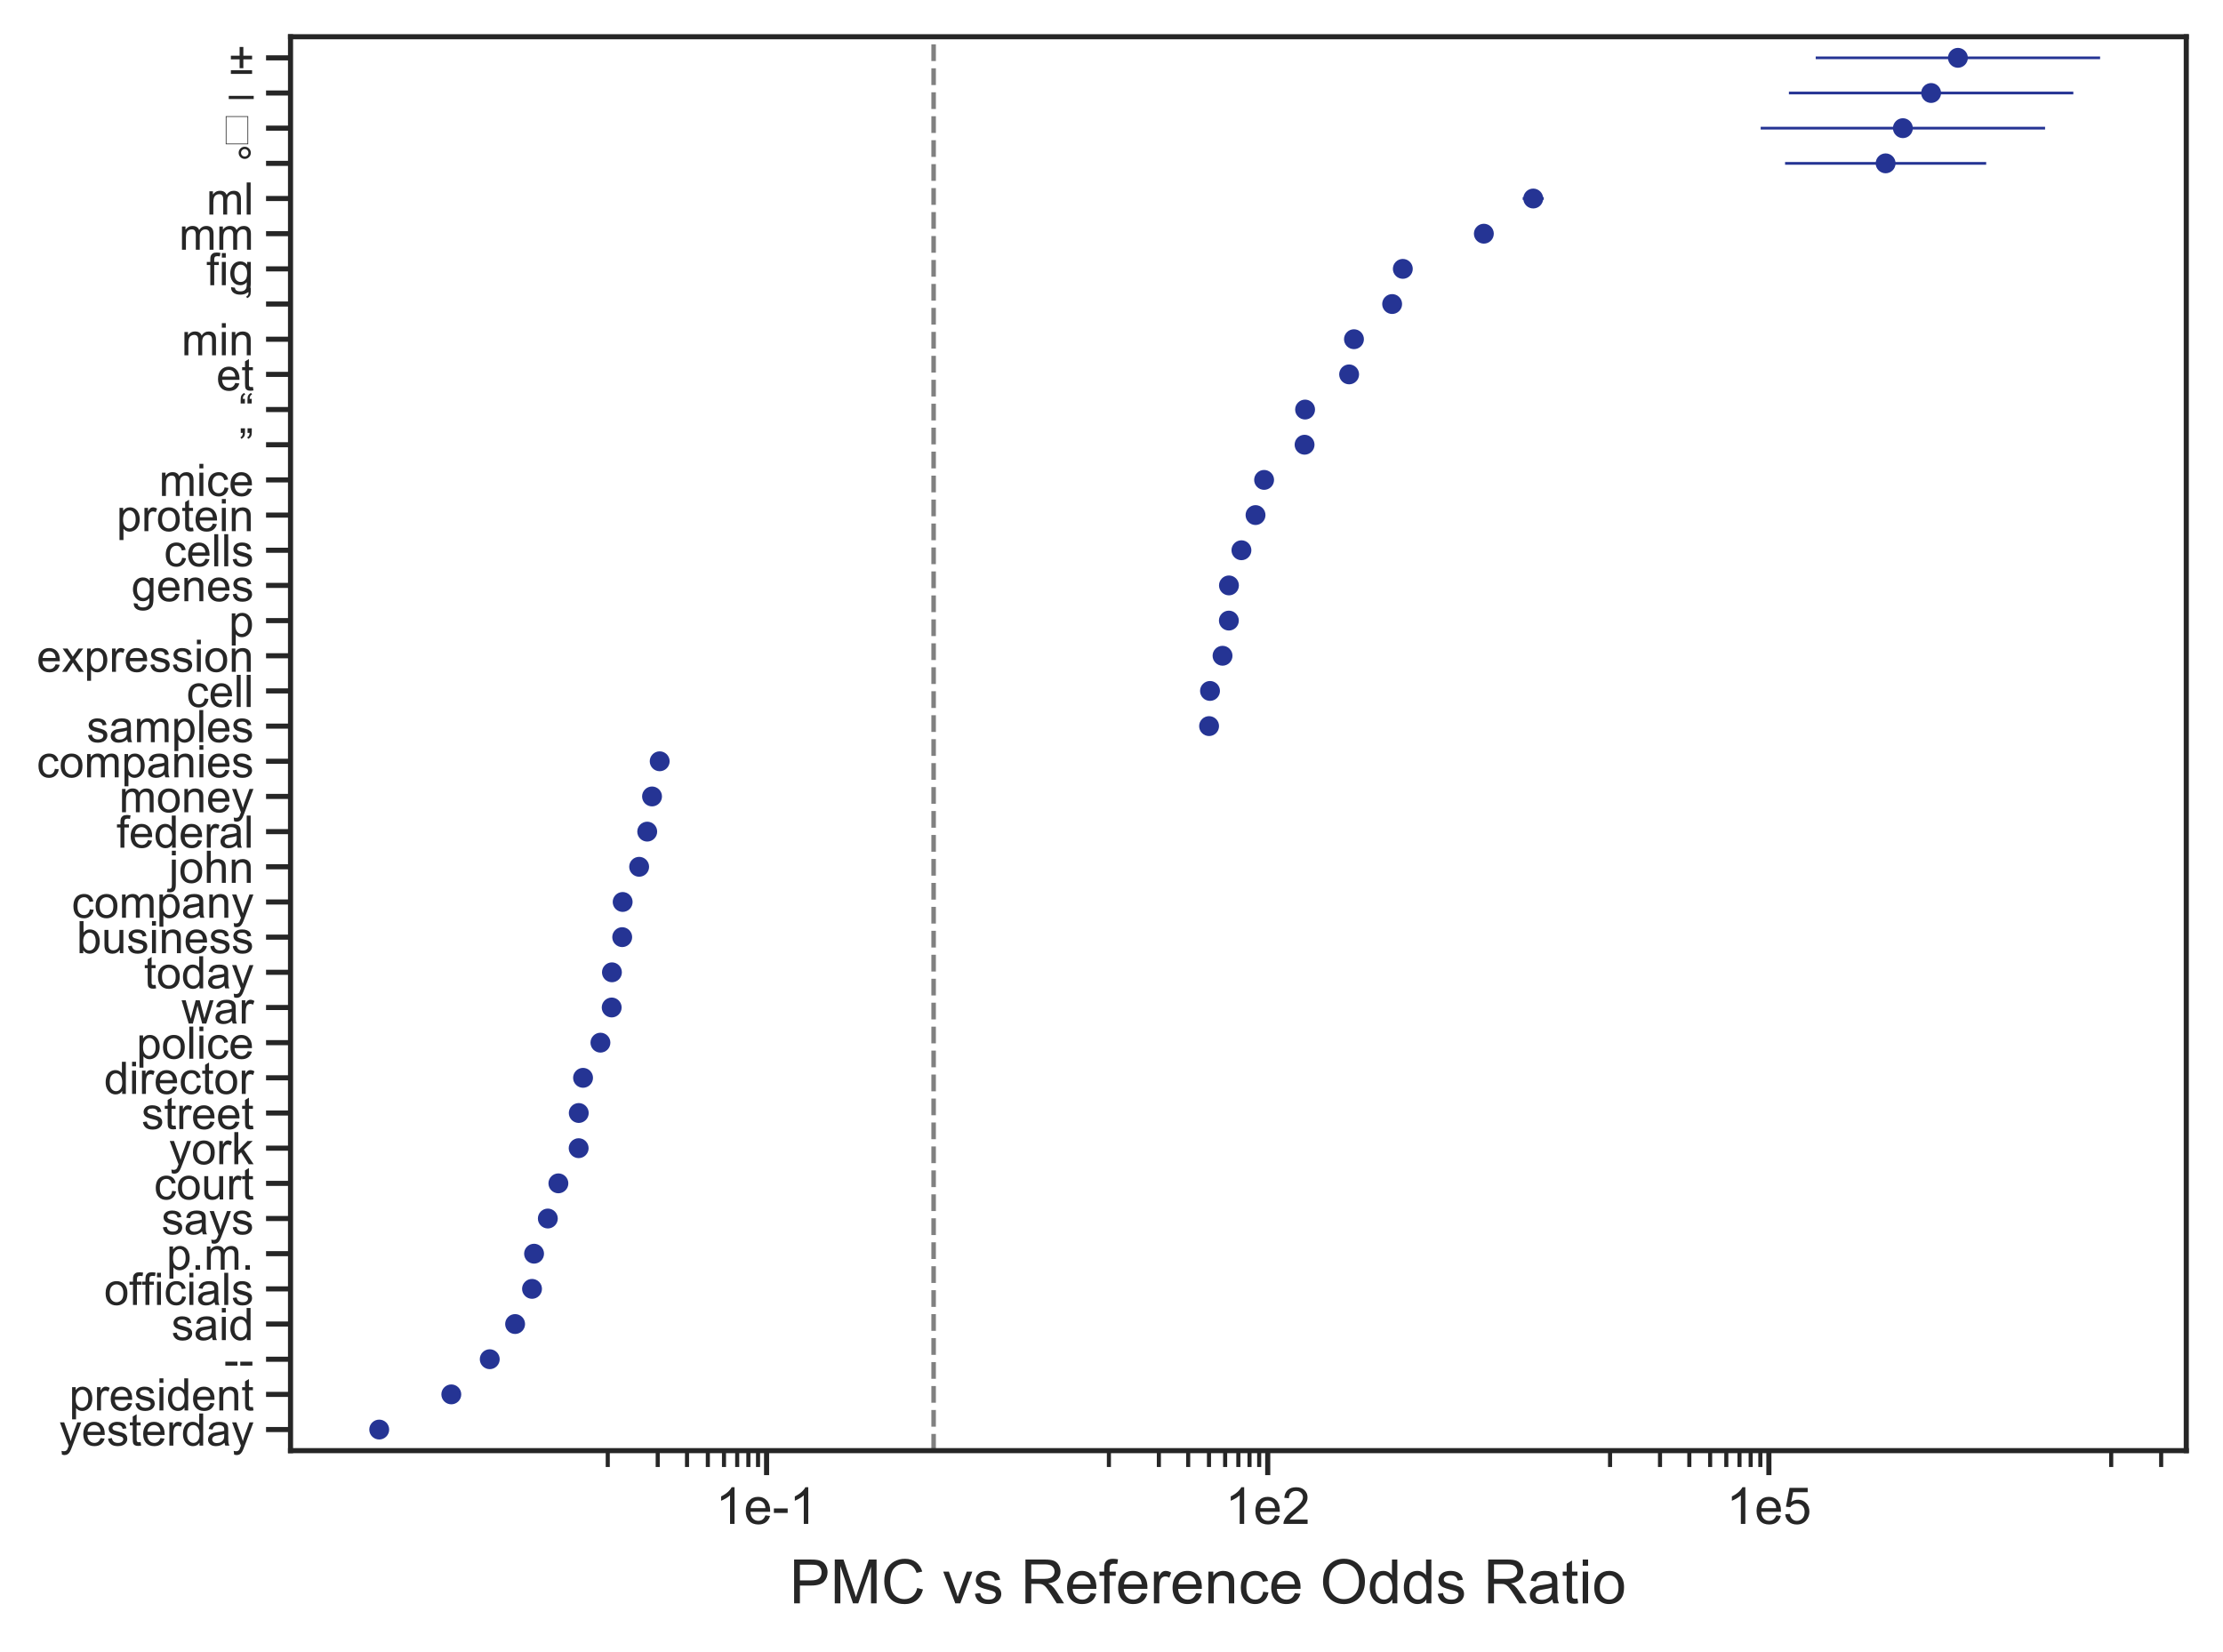 <?xml version="1.0" encoding="utf-8" standalone="no"?>
<!DOCTYPE svg PUBLIC "-//W3C//DTD SVG 1.1//EN"
  "http://www.w3.org/Graphics/SVG/1.1/DTD/svg11.dtd">
<!-- Created with matplotlib (https://matplotlib.org/) -->
<svg height="323.92pt" version="1.1" viewBox="0 0 435.781 323.92" width="435.781pt" xmlns="http://www.w3.org/2000/svg" xmlns:xlink="http://www.w3.org/1999/xlink">
 <defs>
  <style type="text/css">
*{stroke-linecap:butt;stroke-linejoin:round;}
  </style>
 </defs>
 <g id="figure_1">
  <g id="patch_1">
   <path d="M 0 323.92 
L 435.781 323.92 
L 435.781 0 
L 0 0 
z
" style="fill:#ffffff;"/>
  </g>
  <g id="axes_1">
   <g id="patch_2">
    <path d="M 56.953 284.4 
L 428.582 284.4 
L 428.582 7.2 
L 56.953 7.2 
z
" style="fill:#ffffff;"/>
   </g>
   <g id="matplotlib.axis_1">
    <g id="xtick_1">
     <g id="line2d_1">
      <defs>
       <path d="M 0 0 
L 0 4.8 
" id="mf606213b39" style="stroke:#262626;"/>
      </defs>
      <g>
       <use style="fill:#262626;stroke:#262626;" x="150.275" xlink:href="#mf606213b39" y="284.4"/>
      </g>
     </g>
     <g id="text_1">
      <!-- 1e-1 -->
      <defs>
       <path d="M 37.25 0 
L 28.469 0 
L 28.469 56 
Q 25.297 52.984 20.141 49.953 
Q 14.984 46.922 10.891 45.406 
L 10.891 53.906 
Q 18.266 57.375 23.781 62.297 
Q 29.297 67.234 31.594 71.875 
L 37.25 71.875 
z
" id="ArialMT-49"/>
       <path d="M 42.094 16.703 
L 51.172 15.578 
Q 49.031 7.625 43.219 3.219 
Q 37.406 -1.172 28.375 -1.172 
Q 17 -1.172 10.328 5.828 
Q 3.656 12.844 3.656 25.484 
Q 3.656 38.578 10.391 45.797 
Q 17.141 53.031 27.875 53.031 
Q 38.281 53.031 44.875 45.953 
Q 51.469 38.875 51.469 26.031 
Q 51.469 25.25 51.422 23.688 
L 12.75 23.688 
Q 13.234 15.141 17.578 10.594 
Q 21.922 6.062 28.422 6.062 
Q 33.25 6.062 36.672 8.594 
Q 40.094 11.141 42.094 16.703 
z
M 13.234 30.906 
L 42.188 30.906 
Q 41.609 37.453 38.875 40.719 
Q 34.672 45.797 27.984 45.797 
Q 21.922 45.797 17.797 41.75 
Q 13.672 37.703 13.234 30.906 
z
" id="ArialMT-101"/>
       <path d="M 3.172 21.484 
L 3.172 30.328 
L 30.172 30.328 
L 30.172 21.484 
z
" id="ArialMT-45"/>
      </defs>
      <g style="fill:#262626;" transform="translate(140.268 298.758)scale(0.1 -0.1)">
       <use xlink:href="#ArialMT-49"/>
       <use x="55.615" xlink:href="#ArialMT-101"/>
       <use x="111.23" xlink:href="#ArialMT-45"/>
       <use x="144.531" xlink:href="#ArialMT-49"/>
      </g>
     </g>
    </g>
    <g id="xtick_2">
     <g id="line2d_2">
      <g>
       <use style="fill:#262626;stroke:#262626;" x="248.517" xlink:href="#mf606213b39" y="284.4"/>
      </g>
     </g>
     <g id="text_2">
      <!-- 1e2 -->
      <defs>
       <path d="M 50.344 8.453 
L 50.344 0 
L 3.031 0 
Q 2.938 3.172 4.047 6.109 
Q 5.859 10.938 9.828 15.625 
Q 13.812 20.312 21.344 26.469 
Q 33.016 36.031 37.109 41.625 
Q 41.219 47.219 41.219 52.203 
Q 41.219 57.422 37.469 61 
Q 33.734 64.594 27.734 64.594 
Q 21.391 64.594 17.578 60.781 
Q 13.766 56.984 13.719 50.25 
L 4.688 51.172 
Q 5.609 61.281 11.656 66.578 
Q 17.719 71.875 27.938 71.875 
Q 38.234 71.875 44.234 66.156 
Q 50.25 60.453 50.25 52 
Q 50.25 47.703 48.484 43.547 
Q 46.734 39.406 42.656 34.812 
Q 38.578 30.219 29.109 22.219 
Q 21.188 15.578 18.938 13.203 
Q 16.703 10.844 15.234 8.453 
z
" id="ArialMT-50"/>
      </defs>
      <g style="fill:#262626;" transform="translate(240.175 298.758)scale(0.1 -0.1)">
       <use xlink:href="#ArialMT-49"/>
       <use x="55.615" xlink:href="#ArialMT-101"/>
       <use x="111.23" xlink:href="#ArialMT-50"/>
      </g>
     </g>
    </g>
    <g id="xtick_3">
     <g id="line2d_3">
      <g>
       <use style="fill:#262626;stroke:#262626;" x="346.759" xlink:href="#mf606213b39" y="284.4"/>
      </g>
     </g>
     <g id="text_3">
      <!-- 1e5 -->
      <defs>
       <path d="M 4.156 18.75 
L 13.375 19.531 
Q 14.406 12.797 18.141 9.391 
Q 21.875 6 27.156 6 
Q 33.5 6 37.891 10.781 
Q 42.281 15.578 42.281 23.484 
Q 42.281 31 38.062 35.344 
Q 33.844 39.703 27 39.703 
Q 22.75 39.703 19.328 37.766 
Q 15.922 35.844 13.969 32.766 
L 5.719 33.844 
L 12.641 70.609 
L 48.25 70.609 
L 48.25 62.203 
L 19.672 62.203 
L 15.828 42.969 
Q 22.266 47.469 29.344 47.469 
Q 38.719 47.469 45.156 40.969 
Q 51.609 34.469 51.609 24.266 
Q 51.609 14.547 45.953 7.469 
Q 39.062 -1.219 27.156 -1.219 
Q 17.391 -1.219 11.203 4.25 
Q 5.031 9.719 4.156 18.75 
z
" id="ArialMT-53"/>
      </defs>
      <g style="fill:#262626;" transform="translate(338.417 298.758)scale(0.1 -0.1)">
       <use xlink:href="#ArialMT-49"/>
       <use x="55.615" xlink:href="#ArialMT-101"/>
       <use x="111.23" xlink:href="#ArialMT-53"/>
      </g>
     </g>
    </g>
    <g id="xtick_4">
     <g id="line2d_4">
      <defs>
       <path d="M 0 0 
L 0 3.2 
" id="m30261a99be" style="stroke:#262626;stroke-width:0.8;"/>
      </defs>
      <g>
       <use style="fill:#262626;stroke:#262626;stroke-width:0.8;" x="119.139" xlink:href="#m30261a99be" y="284.4"/>
      </g>
     </g>
    </g>
    <g id="xtick_5">
     <g id="line2d_5">
      <g>
       <use style="fill:#262626;stroke:#262626;stroke-width:0.8;" x="128.933" xlink:href="#m30261a99be" y="284.4"/>
      </g>
     </g>
    </g>
    <g id="xtick_6">
     <g id="line2d_6">
      <g>
       <use style="fill:#262626;stroke:#262626;stroke-width:0.8;" x="134.679" xlink:href="#m30261a99be" y="284.4"/>
      </g>
     </g>
    </g>
    <g id="xtick_7">
     <g id="line2d_7">
      <g>
       <use style="fill:#262626;stroke:#262626;stroke-width:0.8;" x="138.759" xlink:href="#m30261a99be" y="284.4"/>
      </g>
     </g>
    </g>
    <g id="xtick_8">
     <g id="line2d_8">
      <g>
       <use style="fill:#262626;stroke:#262626;stroke-width:0.8;" x="141.927" xlink:href="#m30261a99be" y="284.4"/>
      </g>
     </g>
    </g>
    <g id="xtick_9">
     <g id="line2d_9">
      <g>
       <use style="fill:#262626;stroke:#262626;stroke-width:0.8;" x="144.515" xlink:href="#m30261a99be" y="284.4"/>
      </g>
     </g>
    </g>
    <g id="xtick_10">
     <g id="line2d_10">
      <g>
       <use style="fill:#262626;stroke:#262626;stroke-width:0.8;" x="146.705" xlink:href="#m30261a99be" y="284.4"/>
      </g>
     </g>
    </g>
    <g id="xtick_11">
     <g id="line2d_11">
      <g>
       <use style="fill:#262626;stroke:#262626;stroke-width:0.8;" x="148.601" xlink:href="#m30261a99be" y="284.4"/>
      </g>
     </g>
    </g>
    <g id="xtick_12">
     <g id="line2d_12">
      <g>
       <use style="fill:#262626;stroke:#262626;stroke-width:0.8;" x="217.381" xlink:href="#m30261a99be" y="284.4"/>
      </g>
     </g>
    </g>
    <g id="xtick_13">
     <g id="line2d_13">
      <g>
       <use style="fill:#262626;stroke:#262626;stroke-width:0.8;" x="227.175" xlink:href="#m30261a99be" y="284.4"/>
      </g>
     </g>
    </g>
    <g id="xtick_14">
     <g id="line2d_14">
      <g>
       <use style="fill:#262626;stroke:#262626;stroke-width:0.8;" x="232.921" xlink:href="#m30261a99be" y="284.4"/>
      </g>
     </g>
    </g>
    <g id="xtick_15">
     <g id="line2d_15">
      <g>
       <use style="fill:#262626;stroke:#262626;stroke-width:0.8;" x="237.001" xlink:href="#m30261a99be" y="284.4"/>
      </g>
     </g>
    </g>
    <g id="xtick_16">
     <g id="line2d_16">
      <g>
       <use style="fill:#262626;stroke:#262626;stroke-width:0.8;" x="240.169" xlink:href="#m30261a99be" y="284.4"/>
      </g>
     </g>
    </g>
    <g id="xtick_17">
     <g id="line2d_17">
      <g>
       <use style="fill:#262626;stroke:#262626;stroke-width:0.8;" x="242.757" xlink:href="#m30261a99be" y="284.4"/>
      </g>
     </g>
    </g>
    <g id="xtick_18">
     <g id="line2d_18">
      <g>
       <use style="fill:#262626;stroke:#262626;stroke-width:0.8;" x="244.947" xlink:href="#m30261a99be" y="284.4"/>
      </g>
     </g>
    </g>
    <g id="xtick_19">
     <g id="line2d_19">
      <g>
       <use style="fill:#262626;stroke:#262626;stroke-width:0.8;" x="246.843" xlink:href="#m30261a99be" y="284.4"/>
      </g>
     </g>
    </g>
    <g id="xtick_20">
     <g id="line2d_20">
      <g>
       <use style="fill:#262626;stroke:#262626;stroke-width:0.8;" x="315.623" xlink:href="#m30261a99be" y="284.4"/>
      </g>
     </g>
    </g>
    <g id="xtick_21">
     <g id="line2d_21">
      <g>
       <use style="fill:#262626;stroke:#262626;stroke-width:0.8;" x="325.418" xlink:href="#m30261a99be" y="284.4"/>
      </g>
     </g>
    </g>
    <g id="xtick_22">
     <g id="line2d_22">
      <g>
       <use style="fill:#262626;stroke:#262626;stroke-width:0.8;" x="331.163" xlink:href="#m30261a99be" y="284.4"/>
      </g>
     </g>
    </g>
    <g id="xtick_23">
     <g id="line2d_23">
      <g>
       <use style="fill:#262626;stroke:#262626;stroke-width:0.8;" x="335.244" xlink:href="#m30261a99be" y="284.4"/>
      </g>
     </g>
    </g>
    <g id="xtick_24">
     <g id="line2d_24">
      <g>
       <use style="fill:#262626;stroke:#262626;stroke-width:0.8;" x="338.411" xlink:href="#m30261a99be" y="284.4"/>
      </g>
     </g>
    </g>
    <g id="xtick_25">
     <g id="line2d_25">
      <g>
       <use style="fill:#262626;stroke:#262626;stroke-width:0.8;" x="340.999" xlink:href="#m30261a99be" y="284.4"/>
      </g>
     </g>
    </g>
    <g id="xtick_26">
     <g id="line2d_26">
      <g>
       <use style="fill:#262626;stroke:#262626;stroke-width:0.8;" x="343.189" xlink:href="#m30261a99be" y="284.4"/>
      </g>
     </g>
    </g>
    <g id="xtick_27">
     <g id="line2d_27">
      <g>
       <use style="fill:#262626;stroke:#262626;stroke-width:0.8;" x="345.086" xlink:href="#m30261a99be" y="284.4"/>
      </g>
     </g>
    </g>
    <g id="xtick_28">
     <g id="line2d_28">
      <g>
       <use style="fill:#262626;stroke:#262626;stroke-width:0.8;" x="413.865" xlink:href="#m30261a99be" y="284.4"/>
      </g>
     </g>
    </g>
    <g id="xtick_29">
     <g id="line2d_29">
      <g>
       <use style="fill:#262626;stroke:#262626;stroke-width:0.8;" x="423.66" xlink:href="#m30261a99be" y="284.4"/>
      </g>
     </g>
    </g>
    <g id="text_4">
     <!-- PMC vs Reference Odds Ratio -->
     <defs>
      <path d="M 7.719 0 
L 7.719 71.578 
L 34.719 71.578 
Q 41.844 71.578 45.609 70.906 
Q 50.875 70.016 54.438 67.547 
Q 58.016 65.094 60.188 60.641 
Q 62.359 56.203 62.359 50.875 
Q 62.359 41.75 56.547 35.422 
Q 50.734 29.109 35.547 29.109 
L 17.188 29.109 
L 17.188 0 
z
M 17.188 37.547 
L 35.688 37.547 
Q 44.875 37.547 48.734 40.969 
Q 52.594 44.391 52.594 50.594 
Q 52.594 55.078 50.312 58.266 
Q 48.047 61.469 44.344 62.5 
Q 41.938 63.141 35.5 63.141 
L 17.188 63.141 
z
" id="ArialMT-80"/>
      <path d="M 7.422 0 
L 7.422 71.578 
L 21.688 71.578 
L 38.625 20.906 
Q 40.969 13.812 42.047 10.297 
Q 43.266 14.203 45.844 21.781 
L 62.984 71.578 
L 75.734 71.578 
L 75.734 0 
L 66.609 0 
L 66.609 59.906 
L 45.797 0 
L 37.25 0 
L 16.547 60.938 
L 16.547 0 
z
" id="ArialMT-77"/>
      <path d="M 58.797 25.094 
L 68.266 22.703 
Q 65.281 11.031 57.547 4.906 
Q 49.812 -1.219 38.625 -1.219 
Q 27.047 -1.219 19.797 3.484 
Q 12.547 8.203 8.766 17.141 
Q 4.984 26.078 4.984 36.328 
Q 4.984 47.516 9.25 55.828 
Q 13.531 64.156 21.406 68.469 
Q 29.297 72.797 38.766 72.797 
Q 49.516 72.797 56.828 67.328 
Q 64.156 61.859 67.047 51.953 
L 57.719 49.75 
Q 55.219 57.562 50.484 61.125 
Q 45.75 64.703 38.578 64.703 
Q 30.328 64.703 24.781 60.734 
Q 19.234 56.781 16.984 50.109 
Q 14.75 43.453 14.75 36.375 
Q 14.75 27.25 17.406 20.438 
Q 20.062 13.625 25.672 10.25 
Q 31.297 6.891 37.844 6.891 
Q 45.797 6.891 51.312 11.469 
Q 56.844 16.062 58.797 25.094 
z
" id="ArialMT-67"/>
      <path id="ArialMT-32"/>
      <path d="M 21 0 
L 1.266 51.859 
L 10.547 51.859 
L 21.688 20.797 
Q 23.484 15.766 25 10.359 
Q 26.172 14.453 28.266 20.219 
L 39.797 51.859 
L 48.828 51.859 
L 29.203 0 
z
" id="ArialMT-118"/>
      <path d="M 3.078 15.484 
L 11.766 16.844 
Q 12.5 11.625 15.844 8.844 
Q 19.188 6.062 25.203 6.062 
Q 31.25 6.062 34.172 8.516 
Q 37.109 10.984 37.109 14.312 
Q 37.109 17.281 34.516 19 
Q 32.719 20.172 25.531 21.969 
Q 15.875 24.422 12.141 26.203 
Q 8.406 27.984 6.469 31.125 
Q 4.547 34.281 4.547 38.094 
Q 4.547 41.547 6.125 44.5 
Q 7.719 47.469 10.453 49.422 
Q 12.5 50.922 16.031 51.969 
Q 19.578 53.031 23.641 53.031 
Q 29.734 53.031 34.344 51.266 
Q 38.969 49.516 41.156 46.5 
Q 43.359 43.5 44.188 38.484 
L 35.594 37.312 
Q 35.016 41.312 32.203 43.547 
Q 29.391 45.797 24.266 45.797 
Q 18.219 45.797 15.625 43.797 
Q 13.031 41.797 13.031 39.109 
Q 13.031 37.406 14.109 36.031 
Q 15.188 34.625 17.484 33.688 
Q 18.797 33.203 25.25 31.453 
Q 34.578 28.953 38.25 27.359 
Q 41.938 25.781 44.031 22.75 
Q 46.141 19.734 46.141 15.234 
Q 46.141 10.844 43.578 6.953 
Q 41.016 3.078 36.172 0.953 
Q 31.344 -1.172 25.25 -1.172 
Q 15.141 -1.172 9.844 3.031 
Q 4.547 7.234 3.078 15.484 
z
" id="ArialMT-115"/>
      <path d="M 7.859 0 
L 7.859 71.578 
L 39.594 71.578 
Q 49.172 71.578 54.141 69.641 
Q 59.125 67.719 62.109 62.828 
Q 65.094 57.953 65.094 52.047 
Q 65.094 44.438 60.156 39.203 
Q 55.219 33.984 44.922 32.562 
Q 48.688 30.766 50.641 29 
Q 54.781 25.203 58.5 19.484 
L 70.953 0 
L 59.031 0 
L 49.562 14.891 
Q 45.406 21.344 42.719 24.75 
Q 40.047 28.172 37.922 29.531 
Q 35.797 30.906 33.594 31.453 
Q 31.984 31.781 28.328 31.781 
L 17.328 31.781 
L 17.328 0 
z
M 17.328 39.984 
L 37.703 39.984 
Q 44.188 39.984 47.844 41.328 
Q 51.516 42.672 53.422 45.625 
Q 55.328 48.578 55.328 52.047 
Q 55.328 57.125 51.641 60.391 
Q 47.953 63.672 39.984 63.672 
L 17.328 63.672 
z
" id="ArialMT-82"/>
      <path d="M 8.688 0 
L 8.688 45.016 
L 0.922 45.016 
L 0.922 51.859 
L 8.688 51.859 
L 8.688 57.375 
Q 8.688 62.594 9.625 65.141 
Q 10.891 68.562 14.078 70.672 
Q 17.281 72.797 23.047 72.797 
Q 26.766 72.797 31.25 71.922 
L 29.938 64.266 
Q 27.203 64.75 24.75 64.75 
Q 20.75 64.75 19.094 63.031 
Q 17.438 61.328 17.438 56.641 
L 17.438 51.859 
L 27.547 51.859 
L 27.547 45.016 
L 17.438 45.016 
L 17.438 0 
z
" id="ArialMT-102"/>
      <path d="M 6.5 0 
L 6.5 51.859 
L 14.406 51.859 
L 14.406 44 
Q 17.438 49.516 20 51.266 
Q 22.562 53.031 25.641 53.031 
Q 30.078 53.031 34.672 50.203 
L 31.641 42.047 
Q 28.422 43.953 25.203 43.953 
Q 22.312 43.953 20.016 42.219 
Q 17.719 40.484 16.75 37.406 
Q 15.281 32.719 15.281 27.156 
L 15.281 0 
z
" id="ArialMT-114"/>
      <path d="M 6.594 0 
L 6.594 51.859 
L 14.5 51.859 
L 14.5 44.484 
Q 20.219 53.031 31 53.031 
Q 35.688 53.031 39.625 51.344 
Q 43.562 49.656 45.516 46.922 
Q 47.469 44.188 48.25 40.438 
Q 48.734 37.984 48.734 31.891 
L 48.734 0 
L 39.938 0 
L 39.938 31.547 
Q 39.938 36.922 38.906 39.578 
Q 37.891 42.234 35.281 43.812 
Q 32.672 45.406 29.156 45.406 
Q 23.531 45.406 19.453 41.844 
Q 15.375 38.281 15.375 28.328 
L 15.375 0 
z
" id="ArialMT-110"/>
      <path d="M 40.438 19 
L 49.078 17.875 
Q 47.656 8.938 41.812 3.875 
Q 35.984 -1.172 27.484 -1.172 
Q 16.844 -1.172 10.375 5.781 
Q 3.906 12.75 3.906 25.734 
Q 3.906 34.125 6.688 40.422 
Q 9.469 46.734 15.156 49.875 
Q 20.844 53.031 27.547 53.031 
Q 35.984 53.031 41.359 48.75 
Q 46.734 44.484 48.25 36.625 
L 39.703 35.297 
Q 38.484 40.531 35.375 43.156 
Q 32.281 45.797 27.875 45.797 
Q 21.234 45.797 17.078 41.031 
Q 12.938 36.281 12.938 25.984 
Q 12.938 15.531 16.938 10.797 
Q 20.953 6.062 27.391 6.062 
Q 32.562 6.062 36.031 9.234 
Q 39.5 12.406 40.438 19 
z
" id="ArialMT-99"/>
      <path d="M 4.828 34.859 
Q 4.828 52.688 14.391 62.766 
Q 23.969 72.859 39.109 72.859 
Q 49.031 72.859 56.984 68.109 
Q 64.938 63.375 69.109 54.906 
Q 73.297 46.438 73.297 35.688 
Q 73.297 24.812 68.891 16.219 
Q 64.5 7.625 56.438 3.203 
Q 48.391 -1.219 39.062 -1.219 
Q 28.953 -1.219 20.984 3.656 
Q 13.031 8.547 8.922 16.984 
Q 4.828 25.438 4.828 34.859 
z
M 14.594 34.719 
Q 14.594 21.781 21.547 14.328 
Q 28.516 6.891 39.016 6.891 
Q 49.703 6.891 56.609 14.406 
Q 63.531 21.922 63.531 35.75 
Q 63.531 44.484 60.578 51 
Q 57.625 57.516 51.922 61.109 
Q 46.234 64.703 39.156 64.703 
Q 29.109 64.703 21.844 57.781 
Q 14.594 50.875 14.594 34.719 
z
" id="ArialMT-79"/>
      <path d="M 40.234 0 
L 40.234 6.547 
Q 35.297 -1.172 25.734 -1.172 
Q 19.531 -1.172 14.328 2.25 
Q 9.125 5.672 6.266 11.797 
Q 3.422 17.922 3.422 25.875 
Q 3.422 33.641 6 39.969 
Q 8.594 46.297 13.766 49.656 
Q 18.953 53.031 25.344 53.031 
Q 30.031 53.031 33.688 51.047 
Q 37.359 49.078 39.656 45.906 
L 39.656 71.578 
L 48.391 71.578 
L 48.391 0 
z
M 12.453 25.875 
Q 12.453 15.922 16.641 10.984 
Q 20.844 6.062 26.562 6.062 
Q 32.328 6.062 36.344 10.766 
Q 40.375 15.484 40.375 25.141 
Q 40.375 35.797 36.266 40.766 
Q 32.172 45.75 26.172 45.75 
Q 20.312 45.75 16.375 40.969 
Q 12.453 36.188 12.453 25.875 
z
" id="ArialMT-100"/>
      <path d="M 40.438 6.391 
Q 35.547 2.25 31.031 0.531 
Q 26.516 -1.172 21.344 -1.172 
Q 12.797 -1.172 8.203 3 
Q 3.609 7.172 3.609 13.672 
Q 3.609 17.484 5.344 20.625 
Q 7.078 23.781 9.891 25.688 
Q 12.703 27.594 16.219 28.562 
Q 18.797 29.25 24.031 29.891 
Q 34.672 31.156 39.703 32.906 
Q 39.75 34.719 39.75 35.203 
Q 39.75 40.578 37.25 42.781 
Q 33.891 45.75 27.25 45.75 
Q 21.047 45.75 18.094 43.578 
Q 15.141 41.406 13.719 35.891 
L 5.125 37.062 
Q 6.297 42.578 8.984 45.969 
Q 11.672 49.359 16.75 51.188 
Q 21.828 53.031 28.516 53.031 
Q 35.156 53.031 39.297 51.469 
Q 43.453 49.906 45.406 47.531 
Q 47.359 45.172 48.141 41.547 
Q 48.578 39.312 48.578 33.453 
L 48.578 21.734 
Q 48.578 9.469 49.141 6.219 
Q 49.703 2.984 51.375 0 
L 42.188 0 
Q 40.828 2.734 40.438 6.391 
z
M 39.703 26.031 
Q 34.906 24.078 25.344 22.703 
Q 19.922 21.922 17.672 20.938 
Q 15.438 19.969 14.203 18.094 
Q 12.984 16.219 12.984 13.922 
Q 12.984 10.406 15.641 8.062 
Q 18.312 5.719 23.438 5.719 
Q 28.516 5.719 32.469 7.938 
Q 36.422 10.156 38.281 14.016 
Q 39.703 17 39.703 22.797 
z
" id="ArialMT-97"/>
      <path d="M 25.781 7.859 
L 27.047 0.094 
Q 23.344 -0.688 20.406 -0.688 
Q 15.625 -0.688 12.984 0.828 
Q 10.359 2.344 9.281 4.812 
Q 8.203 7.281 8.203 15.188 
L 8.203 45.016 
L 1.766 45.016 
L 1.766 51.859 
L 8.203 51.859 
L 8.203 64.703 
L 16.938 69.969 
L 16.938 51.859 
L 25.781 51.859 
L 25.781 45.016 
L 16.938 45.016 
L 16.938 14.703 
Q 16.938 10.938 17.406 9.859 
Q 17.875 8.797 18.922 8.156 
Q 19.969 7.516 21.922 7.516 
Q 23.391 7.516 25.781 7.859 
z
" id="ArialMT-116"/>
      <path d="M 6.641 61.469 
L 6.641 71.578 
L 15.438 71.578 
L 15.438 61.469 
z
M 6.641 0 
L 6.641 51.859 
L 15.438 51.859 
L 15.438 0 
z
" id="ArialMT-105"/>
      <path d="M 3.328 25.922 
Q 3.328 40.328 11.328 47.266 
Q 18.016 53.031 27.641 53.031 
Q 38.328 53.031 45.109 46.016 
Q 51.906 39.016 51.906 26.656 
Q 51.906 16.656 48.906 10.906 
Q 45.906 5.172 40.156 2 
Q 34.422 -1.172 27.641 -1.172 
Q 16.75 -1.172 10.031 5.812 
Q 3.328 12.797 3.328 25.922 
z
M 12.359 25.922 
Q 12.359 15.969 16.703 11.016 
Q 21.047 6.062 27.641 6.062 
Q 34.188 6.062 38.531 11.031 
Q 42.875 16.016 42.875 26.219 
Q 42.875 35.844 38.5 40.797 
Q 34.125 45.75 27.641 45.75 
Q 21.047 45.75 16.703 40.812 
Q 12.359 35.891 12.359 25.922 
z
" id="ArialMT-111"/>
     </defs>
     <g style="fill:#262626;" transform="translate(154.746 314.335)scale(0.12 -0.12)">
      <use xlink:href="#ArialMT-80"/>
      <use x="66.699" xlink:href="#ArialMT-77"/>
      <use x="150" xlink:href="#ArialMT-67"/>
      <use x="222.217" xlink:href="#ArialMT-32"/>
      <use x="250" xlink:href="#ArialMT-118"/>
      <use x="300" xlink:href="#ArialMT-115"/>
      <use x="350" xlink:href="#ArialMT-32"/>
      <use x="377.783" xlink:href="#ArialMT-82"/>
      <use x="450" xlink:href="#ArialMT-101"/>
      <use x="505.615" xlink:href="#ArialMT-102"/>
      <use x="533.398" xlink:href="#ArialMT-101"/>
      <use x="589.014" xlink:href="#ArialMT-114"/>
      <use x="622.314" xlink:href="#ArialMT-101"/>
      <use x="677.93" xlink:href="#ArialMT-110"/>
      <use x="733.545" xlink:href="#ArialMT-99"/>
      <use x="783.545" xlink:href="#ArialMT-101"/>
      <use x="839.16" xlink:href="#ArialMT-32"/>
      <use x="866.943" xlink:href="#ArialMT-79"/>
      <use x="944.727" xlink:href="#ArialMT-100"/>
      <use x="1000.342" xlink:href="#ArialMT-100"/>
      <use x="1055.957" xlink:href="#ArialMT-115"/>
      <use x="1105.957" xlink:href="#ArialMT-32"/>
      <use x="1133.74" xlink:href="#ArialMT-82"/>
      <use x="1205.957" xlink:href="#ArialMT-97"/>
      <use x="1261.572" xlink:href="#ArialMT-116"/>
      <use x="1289.355" xlink:href="#ArialMT-105"/>
      <use x="1311.572" xlink:href="#ArialMT-111"/>
     </g>
    </g>
   </g>
   <g id="matplotlib.axis_2">
    <g id="ytick_1">
     <g id="line2d_30">
      <defs>
       <path d="M 0 0 
L -4.8 0 
" id="mf4aa35f8ec" style="stroke:#262626;"/>
      </defs>
      <g>
       <use style="fill:#262626;stroke:#262626;" x="56.953" xlink:href="#mf4aa35f8ec" y="280.263"/>
      </g>
     </g>
     <g id="text_5">
      <!-- yesterday -->
      <defs>
       <path d="M 6.203 -19.969 
L 5.219 -11.719 
Q 8.109 -12.5 10.25 -12.5 
Q 13.188 -12.5 14.938 -11.516 
Q 16.703 -10.547 17.828 -8.797 
Q 18.656 -7.469 20.516 -2.25 
Q 20.75 -1.516 21.297 -0.094 
L 1.609 51.859 
L 11.078 51.859 
L 21.875 21.828 
Q 23.969 16.109 25.641 9.812 
Q 27.156 15.875 29.25 21.625 
L 40.328 51.859 
L 49.125 51.859 
L 29.391 -0.875 
Q 26.219 -9.422 24.469 -12.641 
Q 22.125 -17 19.094 -19.016 
Q 16.062 -21.047 11.859 -21.047 
Q 9.328 -21.047 6.203 -19.969 
z
" id="ArialMT-121"/>
      </defs>
      <g style="fill:#262626;" transform="translate(11.604 283.412)scale(0.088 -0.088)">
       <use xlink:href="#ArialMT-121"/>
       <use x="50" xlink:href="#ArialMT-101"/>
       <use x="105.615" xlink:href="#ArialMT-115"/>
       <use x="155.615" xlink:href="#ArialMT-116"/>
       <use x="183.398" xlink:href="#ArialMT-101"/>
       <use x="239.014" xlink:href="#ArialMT-114"/>
       <use x="272.314" xlink:href="#ArialMT-100"/>
       <use x="327.93" xlink:href="#ArialMT-97"/>
       <use x="383.545" xlink:href="#ArialMT-121"/>
      </g>
     </g>
    </g>
    <g id="ytick_2">
     <g id="line2d_31">
      <g>
       <use style="fill:#262626;stroke:#262626;" x="56.953" xlink:href="#mf4aa35f8ec" y="273.367"/>
      </g>
     </g>
     <g id="text_6">
      <!-- president -->
      <defs>
       <path d="M 6.594 -19.875 
L 6.594 51.859 
L 14.594 51.859 
L 14.594 45.125 
Q 17.438 49.078 21 51.047 
Q 24.562 53.031 29.641 53.031 
Q 36.281 53.031 41.359 49.609 
Q 46.438 46.188 49.016 39.953 
Q 51.609 33.734 51.609 26.312 
Q 51.609 18.359 48.75 11.984 
Q 45.906 5.609 40.453 2.219 
Q 35.016 -1.172 29 -1.172 
Q 24.609 -1.172 21.109 0.688 
Q 17.625 2.547 15.375 5.375 
L 15.375 -19.875 
z
M 14.547 25.641 
Q 14.547 15.625 18.594 10.844 
Q 22.656 6.062 28.422 6.062 
Q 34.281 6.062 38.453 11.016 
Q 42.625 15.969 42.625 26.375 
Q 42.625 36.281 38.547 41.203 
Q 34.469 46.141 28.812 46.141 
Q 23.188 46.141 18.859 40.891 
Q 14.547 35.641 14.547 25.641 
z
" id="ArialMT-112"/>
      </defs>
      <g style="fill:#262626;" transform="translate(13.555 276.517)scale(0.088 -0.088)">
       <use xlink:href="#ArialMT-112"/>
       <use x="55.615" xlink:href="#ArialMT-114"/>
       <use x="88.916" xlink:href="#ArialMT-101"/>
       <use x="144.531" xlink:href="#ArialMT-115"/>
       <use x="194.531" xlink:href="#ArialMT-105"/>
       <use x="216.748" xlink:href="#ArialMT-100"/>
       <use x="272.363" xlink:href="#ArialMT-101"/>
       <use x="327.979" xlink:href="#ArialMT-110"/>
       <use x="383.594" xlink:href="#ArialMT-116"/>
      </g>
     </g>
    </g>
    <g id="ytick_3">
     <g id="line2d_32">
      <g>
       <use style="fill:#262626;stroke:#262626;" x="56.953" xlink:href="#mf4aa35f8ec" y="266.472"/>
      </g>
     </g>
     <g id="text_7">
      <!-- - - -->
      <g style="fill:#262626;" transform="translate(43.893 269.621)scale(0.088 -0.088)">
       <use xlink:href="#ArialMT-45"/>
       <use x="33.301" xlink:href="#ArialMT-45"/>
      </g>
     </g>
    </g>
    <g id="ytick_4">
     <g id="line2d_33">
      <g>
       <use style="fill:#262626;stroke:#262626;" x="56.953" xlink:href="#mf4aa35f8ec" y="259.576"/>
      </g>
     </g>
     <g id="text_8">
      <!-- said -->
      <g style="fill:#262626;" transform="translate(33.611 262.726)scale(0.088 -0.088)">
       <use xlink:href="#ArialMT-115"/>
       <use x="50" xlink:href="#ArialMT-97"/>
       <use x="105.615" xlink:href="#ArialMT-105"/>
       <use x="127.832" xlink:href="#ArialMT-100"/>
      </g>
     </g>
    </g>
    <g id="ytick_5">
     <g id="line2d_34">
      <g>
       <use style="fill:#262626;stroke:#262626;" x="56.953" xlink:href="#mf4aa35f8ec" y="252.681"/>
      </g>
     </g>
     <g id="text_9">
      <!-- officials -->
      <defs>
       <path d="M 6.391 0 
L 6.391 71.578 
L 15.188 71.578 
L 15.188 0 
z
" id="ArialMT-108"/>
      </defs>
      <g style="fill:#262626;" transform="translate(20.412 255.83)scale(0.088 -0.088)">
       <use xlink:href="#ArialMT-111"/>
       <use x="55.615" xlink:href="#ArialMT-102"/>
       <use x="83.383" xlink:href="#ArialMT-102"/>
       <use x="111.166" xlink:href="#ArialMT-105"/>
       <use x="133.383" xlink:href="#ArialMT-99"/>
       <use x="183.383" xlink:href="#ArialMT-105"/>
       <use x="205.6" xlink:href="#ArialMT-97"/>
       <use x="261.215" xlink:href="#ArialMT-108"/>
       <use x="283.432" xlink:href="#ArialMT-115"/>
      </g>
     </g>
    </g>
    <g id="ytick_6">
     <g id="line2d_35">
      <g>
       <use style="fill:#262626;stroke:#262626;" x="56.953" xlink:href="#mf4aa35f8ec" y="245.785"/>
      </g>
     </g>
     <g id="text_10">
      <!-- p.m. -->
      <defs>
       <path d="M 9.078 0 
L 9.078 10.016 
L 19.094 10.016 
L 19.094 0 
z
" id="ArialMT-46"/>
       <path d="M 6.594 0 
L 6.594 51.859 
L 14.453 51.859 
L 14.453 44.578 
Q 16.891 48.391 20.938 50.703 
Q 25 53.031 30.172 53.031 
Q 35.938 53.031 39.625 50.641 
Q 43.312 48.25 44.828 43.953 
Q 50.984 53.031 60.844 53.031 
Q 68.562 53.031 72.703 48.75 
Q 76.859 44.484 76.859 35.594 
L 76.859 0 
L 68.109 0 
L 68.109 32.672 
Q 68.109 37.938 67.25 40.25 
Q 66.406 42.578 64.156 43.984 
Q 61.922 45.406 58.891 45.406 
Q 53.422 45.406 49.797 41.766 
Q 46.188 38.141 46.188 30.125 
L 46.188 0 
L 37.406 0 
L 37.406 33.688 
Q 37.406 39.547 35.25 42.469 
Q 33.109 45.406 28.219 45.406 
Q 24.516 45.406 21.359 43.453 
Q 18.219 41.5 16.797 37.734 
Q 15.375 33.984 15.375 26.906 
L 15.375 0 
z
" id="ArialMT-109"/>
      </defs>
      <g style="fill:#262626;" transform="translate(32.64 248.935)scale(0.088 -0.088)">
       <use xlink:href="#ArialMT-112"/>
       <use x="55.615" xlink:href="#ArialMT-46"/>
       <use x="83.398" xlink:href="#ArialMT-109"/>
       <use x="166.699" xlink:href="#ArialMT-46"/>
      </g>
     </g>
    </g>
    <g id="ytick_7">
     <g id="line2d_36">
      <g>
       <use style="fill:#262626;stroke:#262626;" x="56.953" xlink:href="#mf4aa35f8ec" y="238.89"/>
      </g>
     </g>
     <g id="text_11">
      <!-- says -->
      <g style="fill:#262626;" transform="translate(31.66 241.987)scale(0.088 -0.088)">
       <use xlink:href="#ArialMT-115"/>
       <use x="50" xlink:href="#ArialMT-97"/>
       <use x="105.615" xlink:href="#ArialMT-121"/>
       <use x="155.615" xlink:href="#ArialMT-115"/>
      </g>
     </g>
    </g>
    <g id="ytick_8">
     <g id="line2d_37">
      <g>
       <use style="fill:#262626;stroke:#262626;" x="56.953" xlink:href="#mf4aa35f8ec" y="231.994"/>
      </g>
     </g>
     <g id="text_12">
      <!-- court -->
      <defs>
       <path d="M 40.578 0 
L 40.578 7.625 
Q 34.516 -1.172 24.125 -1.172 
Q 19.531 -1.172 15.547 0.578 
Q 11.578 2.344 9.641 5 
Q 7.719 7.672 6.938 11.531 
Q 6.391 14.109 6.391 19.734 
L 6.391 51.859 
L 15.188 51.859 
L 15.188 23.094 
Q 15.188 16.219 15.719 13.812 
Q 16.547 10.359 19.234 8.375 
Q 21.922 6.391 25.875 6.391 
Q 29.828 6.391 33.297 8.422 
Q 36.766 10.453 38.203 13.938 
Q 39.656 17.438 39.656 24.078 
L 39.656 51.859 
L 48.438 51.859 
L 48.438 0 
z
" id="ArialMT-117"/>
      </defs>
      <g style="fill:#262626;" transform="translate(30.191 235.143)scale(0.088 -0.088)">
       <use xlink:href="#ArialMT-99"/>
       <use x="50" xlink:href="#ArialMT-111"/>
       <use x="105.615" xlink:href="#ArialMT-117"/>
       <use x="161.23" xlink:href="#ArialMT-114"/>
       <use x="194.531" xlink:href="#ArialMT-116"/>
      </g>
     </g>
    </g>
    <g id="ytick_9">
     <g id="line2d_38">
      <g>
       <use style="fill:#262626;stroke:#262626;" x="56.953" xlink:href="#mf4aa35f8ec" y="225.099"/>
      </g>
     </g>
     <g id="text_13">
      <!-- york -->
      <defs>
       <path d="M 6.641 0 
L 6.641 71.578 
L 15.438 71.578 
L 15.438 30.766 
L 36.234 51.859 
L 47.609 51.859 
L 27.781 32.625 
L 49.609 0 
L 38.766 0 
L 21.625 26.516 
L 15.438 20.562 
L 15.438 0 
z
" id="ArialMT-107"/>
      </defs>
      <g style="fill:#262626;" transform="translate(33.13 228.248)scale(0.088 -0.088)">
       <use xlink:href="#ArialMT-121"/>
       <use x="50" xlink:href="#ArialMT-111"/>
       <use x="105.615" xlink:href="#ArialMT-114"/>
       <use x="138.916" xlink:href="#ArialMT-107"/>
      </g>
     </g>
    </g>
    <g id="ytick_10">
     <g id="line2d_39">
      <g>
       <use style="fill:#262626;stroke:#262626;" x="56.953" xlink:href="#mf4aa35f8ec" y="218.203"/>
      </g>
     </g>
     <g id="text_14">
      <!-- street -->
      <g style="fill:#262626;" transform="translate(27.747 221.352)scale(0.088 -0.088)">
       <use xlink:href="#ArialMT-115"/>
       <use x="50" xlink:href="#ArialMT-116"/>
       <use x="77.783" xlink:href="#ArialMT-114"/>
       <use x="111.084" xlink:href="#ArialMT-101"/>
       <use x="166.699" xlink:href="#ArialMT-101"/>
       <use x="222.314" xlink:href="#ArialMT-116"/>
      </g>
     </g>
    </g>
    <g id="ytick_11">
     <g id="line2d_40">
      <g>
       <use style="fill:#262626;stroke:#262626;" x="56.953" xlink:href="#mf4aa35f8ec" y="211.307"/>
      </g>
     </g>
     <g id="text_15">
      <!-- director -->
      <g style="fill:#262626;" transform="translate(20.412 214.457)scale(0.088 -0.088)">
       <use xlink:href="#ArialMT-100"/>
       <use x="55.615" xlink:href="#ArialMT-105"/>
       <use x="77.832" xlink:href="#ArialMT-114"/>
       <use x="111.133" xlink:href="#ArialMT-101"/>
       <use x="166.748" xlink:href="#ArialMT-99"/>
       <use x="216.748" xlink:href="#ArialMT-116"/>
       <use x="244.531" xlink:href="#ArialMT-111"/>
       <use x="300.146" xlink:href="#ArialMT-114"/>
      </g>
     </g>
    </g>
    <g id="ytick_12">
     <g id="line2d_41">
      <g>
       <use style="fill:#262626;stroke:#262626;" x="56.953" xlink:href="#mf4aa35f8ec" y="204.412"/>
      </g>
     </g>
     <g id="text_16">
      <!-- police -->
      <g style="fill:#262626;" transform="translate(26.762 207.561)scale(0.088 -0.088)">
       <use xlink:href="#ArialMT-112"/>
       <use x="55.615" xlink:href="#ArialMT-111"/>
       <use x="111.23" xlink:href="#ArialMT-108"/>
       <use x="133.447" xlink:href="#ArialMT-105"/>
       <use x="155.664" xlink:href="#ArialMT-99"/>
       <use x="205.664" xlink:href="#ArialMT-101"/>
      </g>
     </g>
    </g>
    <g id="ytick_13">
     <g id="line2d_42">
      <g>
       <use style="fill:#262626;stroke:#262626;" x="56.953" xlink:href="#mf4aa35f8ec" y="197.516"/>
      </g>
     </g>
     <g id="text_17">
      <!-- war -->
      <defs>
       <path d="M 16.156 0 
L 0.297 51.859 
L 9.375 51.859 
L 17.625 21.922 
L 20.703 10.797 
Q 20.906 11.625 23.391 21.484 
L 31.641 51.859 
L 40.672 51.859 
L 48.438 21.781 
L 51.031 11.859 
L 54 21.875 
L 62.891 51.859 
L 71.438 51.859 
L 55.219 0 
L 46.094 0 
L 37.844 31.062 
L 35.844 39.891 
L 25.344 0 
z
" id="ArialMT-119"/>
      </defs>
      <g style="fill:#262626;" transform="translate(35.575 200.666)scale(0.088 -0.088)">
       <use xlink:href="#ArialMT-119"/>
       <use x="72.217" xlink:href="#ArialMT-97"/>
       <use x="127.832" xlink:href="#ArialMT-114"/>
      </g>
     </g>
    </g>
    <g id="ytick_14">
     <g id="line2d_43">
      <g>
       <use style="fill:#262626;stroke:#262626;" x="56.953" xlink:href="#mf4aa35f8ec" y="190.621"/>
      </g>
     </g>
     <g id="text_18">
      <!-- today -->
      <g style="fill:#262626;" transform="translate(28.228 193.77)scale(0.088 -0.088)">
       <use xlink:href="#ArialMT-116"/>
       <use x="27.783" xlink:href="#ArialMT-111"/>
       <use x="83.398" xlink:href="#ArialMT-100"/>
       <use x="139.014" xlink:href="#ArialMT-97"/>
       <use x="194.629" xlink:href="#ArialMT-121"/>
      </g>
     </g>
    </g>
    <g id="ytick_15">
     <g id="line2d_44">
      <g>
       <use style="fill:#262626;stroke:#262626;" x="56.953" xlink:href="#mf4aa35f8ec" y="183.725"/>
      </g>
     </g>
     <g id="text_19">
      <!-- business -->
      <defs>
       <path d="M 14.703 0 
L 6.547 0 
L 6.547 71.578 
L 15.328 71.578 
L 15.328 46.047 
Q 20.906 53.031 29.547 53.031 
Q 34.328 53.031 38.594 51.094 
Q 42.875 49.172 45.625 45.672 
Q 48.391 42.188 49.953 37.25 
Q 51.516 32.328 51.516 26.703 
Q 51.516 13.375 44.922 6.094 
Q 38.328 -1.172 29.109 -1.172 
Q 19.922 -1.172 14.703 6.5 
z
M 14.594 26.312 
Q 14.594 17 17.141 12.844 
Q 21.297 6.062 28.375 6.062 
Q 34.125 6.062 38.328 11.062 
Q 42.531 16.062 42.531 25.984 
Q 42.531 36.141 38.5 40.969 
Q 34.469 45.797 28.766 45.797 
Q 23 45.797 18.797 40.797 
Q 14.594 35.797 14.594 26.312 
z
" id="ArialMT-98"/>
      </defs>
      <g style="fill:#262626;" transform="translate(15.024 186.875)scale(0.088 -0.088)">
       <use xlink:href="#ArialMT-98"/>
       <use x="55.615" xlink:href="#ArialMT-117"/>
       <use x="111.23" xlink:href="#ArialMT-115"/>
       <use x="161.23" xlink:href="#ArialMT-105"/>
       <use x="183.447" xlink:href="#ArialMT-110"/>
       <use x="239.062" xlink:href="#ArialMT-101"/>
       <use x="294.678" xlink:href="#ArialMT-115"/>
       <use x="344.678" xlink:href="#ArialMT-115"/>
      </g>
     </g>
    </g>
    <g id="ytick_16">
     <g id="line2d_45">
      <g>
       <use style="fill:#262626;stroke:#262626;" x="56.953" xlink:href="#mf4aa35f8ec" y="176.83"/>
      </g>
     </g>
     <g id="text_20">
      <!-- company -->
      <g style="fill:#262626;" transform="translate(14.049 179.928)scale(0.088 -0.088)">
       <use xlink:href="#ArialMT-99"/>
       <use x="50" xlink:href="#ArialMT-111"/>
       <use x="105.615" xlink:href="#ArialMT-109"/>
       <use x="188.916" xlink:href="#ArialMT-112"/>
       <use x="244.531" xlink:href="#ArialMT-97"/>
       <use x="300.146" xlink:href="#ArialMT-110"/>
       <use x="355.762" xlink:href="#ArialMT-121"/>
      </g>
     </g>
    </g>
    <g id="ytick_17">
     <g id="line2d_46">
      <g>
       <use style="fill:#262626;stroke:#262626;" x="56.953" xlink:href="#mf4aa35f8ec" y="169.934"/>
      </g>
     </g>
     <g id="text_21">
      <!-- john -->
      <defs>
       <path d="M 6.547 61.375 
L 6.547 71.578 
L 15.328 71.578 
L 15.328 61.375 
z
M -4.594 -20.125 
L -2.938 -12.641 
Q -0.297 -13.328 1.219 -13.328 
Q 3.906 -13.328 5.219 -11.547 
Q 6.547 -9.766 6.547 -2.641 
L 6.547 51.859 
L 15.328 51.859 
L 15.328 -2.828 
Q 15.328 -12.406 12.844 -16.156 
Q 9.672 -21.047 2.297 -21.047 
Q -1.266 -21.047 -4.594 -20.125 
z
" id="ArialMT-106"/>
       <path d="M 6.594 0 
L 6.594 71.578 
L 15.375 71.578 
L 15.375 45.906 
Q 21.531 53.031 30.906 53.031 
Q 36.672 53.031 40.922 50.75 
Q 45.172 48.484 47 44.484 
Q 48.828 40.484 48.828 32.859 
L 48.828 0 
L 40.047 0 
L 40.047 32.859 
Q 40.047 39.453 37.188 42.453 
Q 34.328 45.453 29.109 45.453 
Q 25.203 45.453 21.75 43.422 
Q 18.312 41.406 16.844 37.938 
Q 15.375 34.469 15.375 28.375 
L 15.375 0 
z
" id="ArialMT-104"/>
      </defs>
      <g style="fill:#262626;" transform="translate(33.117 173.084)scale(0.088 -0.088)">
       <use xlink:href="#ArialMT-106"/>
       <use x="22.217" xlink:href="#ArialMT-111"/>
       <use x="77.832" xlink:href="#ArialMT-104"/>
       <use x="133.447" xlink:href="#ArialMT-110"/>
      </g>
     </g>
    </g>
    <g id="ytick_18">
     <g id="line2d_47">
      <g>
       <use style="fill:#262626;stroke:#262626;" x="56.953" xlink:href="#mf4aa35f8ec" y="163.039"/>
      </g>
     </g>
     <g id="text_22">
      <!-- federal -->
      <g style="fill:#262626;" transform="translate(22.849 166.188)scale(0.088 -0.088)">
       <use xlink:href="#ArialMT-102"/>
       <use x="27.783" xlink:href="#ArialMT-101"/>
       <use x="83.398" xlink:href="#ArialMT-100"/>
       <use x="139.014" xlink:href="#ArialMT-101"/>
       <use x="194.629" xlink:href="#ArialMT-114"/>
       <use x="227.93" xlink:href="#ArialMT-97"/>
       <use x="283.545" xlink:href="#ArialMT-108"/>
      </g>
     </g>
    </g>
    <g id="ytick_19">
     <g id="line2d_48">
      <g>
       <use style="fill:#262626;stroke:#262626;" x="56.953" xlink:href="#mf4aa35f8ec" y="156.143"/>
      </g>
     </g>
     <g id="text_23">
      <!-- money -->
      <g style="fill:#262626;" transform="translate(23.343 159.241)scale(0.088 -0.088)">
       <use xlink:href="#ArialMT-109"/>
       <use x="83.301" xlink:href="#ArialMT-111"/>
       <use x="138.916" xlink:href="#ArialMT-110"/>
       <use x="194.531" xlink:href="#ArialMT-101"/>
       <use x="250.146" xlink:href="#ArialMT-121"/>
      </g>
     </g>
    </g>
    <g id="ytick_20">
     <g id="line2d_49">
      <g>
       <use style="fill:#262626;stroke:#262626;" x="56.953" xlink:href="#mf4aa35f8ec" y="149.248"/>
      </g>
     </g>
     <g id="text_24">
      <!-- companies -->
      <g style="fill:#262626;" transform="translate(7.2 152.397)scale(0.088 -0.088)">
       <use xlink:href="#ArialMT-99"/>
       <use x="50" xlink:href="#ArialMT-111"/>
       <use x="105.615" xlink:href="#ArialMT-109"/>
       <use x="188.916" xlink:href="#ArialMT-112"/>
       <use x="244.531" xlink:href="#ArialMT-97"/>
       <use x="300.146" xlink:href="#ArialMT-110"/>
       <use x="355.762" xlink:href="#ArialMT-105"/>
       <use x="377.979" xlink:href="#ArialMT-101"/>
       <use x="433.594" xlink:href="#ArialMT-115"/>
      </g>
     </g>
    </g>
    <g id="ytick_21">
     <g id="line2d_50">
      <g>
       <use style="fill:#262626;stroke:#262626;" x="56.953" xlink:href="#mf4aa35f8ec" y="142.352"/>
      </g>
     </g>
     <g id="text_25">
      <!-- samples -->
      <g style="fill:#262626;" transform="translate(16.987 145.502)scale(0.088 -0.088)">
       <use xlink:href="#ArialMT-115"/>
       <use x="50" xlink:href="#ArialMT-97"/>
       <use x="105.615" xlink:href="#ArialMT-109"/>
       <use x="188.916" xlink:href="#ArialMT-112"/>
       <use x="244.531" xlink:href="#ArialMT-108"/>
       <use x="266.748" xlink:href="#ArialMT-101"/>
       <use x="322.363" xlink:href="#ArialMT-115"/>
      </g>
     </g>
    </g>
    <g id="ytick_22">
     <g id="line2d_51">
      <g>
       <use style="fill:#262626;stroke:#262626;" x="56.953" xlink:href="#mf4aa35f8ec" y="135.457"/>
      </g>
     </g>
     <g id="text_26">
      <!-- cell -->
      <g style="fill:#262626;" transform="translate(36.549 138.606)scale(0.088 -0.088)">
       <use xlink:href="#ArialMT-99"/>
       <use x="50" xlink:href="#ArialMT-101"/>
       <use x="105.615" xlink:href="#ArialMT-108"/>
       <use x="127.832" xlink:href="#ArialMT-108"/>
      </g>
     </g>
    </g>
    <g id="ytick_23">
     <g id="line2d_52">
      <g>
       <use style="fill:#262626;stroke:#262626;" x="56.953" xlink:href="#mf4aa35f8ec" y="128.561"/>
      </g>
     </g>
     <g id="text_27">
      <!-- expression -->
      <defs>
       <path d="M 0.734 0 
L 19.672 26.953 
L 2.156 51.859 
L 13.141 51.859 
L 21.094 39.703 
Q 23.344 36.234 24.703 33.891 
Q 26.859 37.109 28.656 39.594 
L 37.406 51.859 
L 47.906 51.859 
L 29.984 27.438 
L 49.266 0 
L 38.484 0 
L 27.828 16.109 
L 25 20.453 
L 11.375 0 
z
" id="ArialMT-120"/>
      </defs>
      <g style="fill:#262626;" transform="translate(7.2 131.711)scale(0.088 -0.088)">
       <use xlink:href="#ArialMT-101"/>
       <use x="55.615" xlink:href="#ArialMT-120"/>
       <use x="105.615" xlink:href="#ArialMT-112"/>
       <use x="161.23" xlink:href="#ArialMT-114"/>
       <use x="194.531" xlink:href="#ArialMT-101"/>
       <use x="250.146" xlink:href="#ArialMT-115"/>
       <use x="300.146" xlink:href="#ArialMT-115"/>
       <use x="350.146" xlink:href="#ArialMT-105"/>
       <use x="372.363" xlink:href="#ArialMT-111"/>
       <use x="427.979" xlink:href="#ArialMT-110"/>
      </g>
     </g>
    </g>
    <g id="ytick_24">
     <g id="line2d_53">
      <g>
       <use style="fill:#262626;stroke:#262626;" x="56.953" xlink:href="#mf4aa35f8ec" y="121.666"/>
      </g>
     </g>
     <g id="text_28">
      <!-- p -->
      <g style="fill:#262626;" transform="translate(44.86 124.815)scale(0.088 -0.088)">
       <use xlink:href="#ArialMT-112"/>
      </g>
     </g>
    </g>
    <g id="ytick_25">
     <g id="line2d_54">
      <g>
       <use style="fill:#262626;stroke:#262626;" x="56.953" xlink:href="#mf4aa35f8ec" y="114.77"/>
      </g>
     </g>
     <g id="text_29">
      <!-- genes -->
      <defs>
       <path d="M 4.984 -4.297 
L 13.531 -5.562 
Q 14.062 -9.516 16.5 -11.328 
Q 19.781 -13.766 25.438 -13.766 
Q 31.547 -13.766 34.859 -11.328 
Q 38.188 -8.891 39.359 -4.5 
Q 40.047 -1.812 39.984 6.781 
Q 34.234 0 25.641 0 
Q 14.938 0 9.078 7.719 
Q 3.219 15.438 3.219 26.219 
Q 3.219 33.641 5.906 39.906 
Q 8.594 46.188 13.688 49.609 
Q 18.797 53.031 25.688 53.031 
Q 34.859 53.031 40.828 45.609 
L 40.828 51.859 
L 48.922 51.859 
L 48.922 7.031 
Q 48.922 -5.078 46.453 -10.125 
Q 44 -15.188 38.641 -18.109 
Q 33.297 -21.047 25.484 -21.047 
Q 16.219 -21.047 10.5 -16.875 
Q 4.781 -12.703 4.984 -4.297 
z
M 12.25 26.859 
Q 12.25 16.656 16.297 11.969 
Q 20.359 7.281 26.469 7.281 
Q 32.516 7.281 36.609 11.938 
Q 40.719 16.609 40.719 26.562 
Q 40.719 36.078 36.5 40.906 
Q 32.281 45.75 26.312 45.75 
Q 20.453 45.75 16.344 40.984 
Q 12.25 36.234 12.25 26.859 
z
" id="ArialMT-103"/>
      </defs>
      <g style="fill:#262626;" transform="translate(25.779 117.868)scale(0.088 -0.088)">
       <use xlink:href="#ArialMT-103"/>
       <use x="55.615" xlink:href="#ArialMT-101"/>
       <use x="111.23" xlink:href="#ArialMT-110"/>
       <use x="166.846" xlink:href="#ArialMT-101"/>
       <use x="222.461" xlink:href="#ArialMT-115"/>
      </g>
     </g>
    </g>
    <g id="ytick_26">
     <g id="line2d_55">
      <g>
       <use style="fill:#262626;stroke:#262626;" x="56.953" xlink:href="#mf4aa35f8ec" y="107.875"/>
      </g>
     </g>
     <g id="text_30">
      <!-- cells -->
      <g style="fill:#262626;" transform="translate(32.149 111.024)scale(0.088 -0.088)">
       <use xlink:href="#ArialMT-99"/>
       <use x="50" xlink:href="#ArialMT-101"/>
       <use x="105.615" xlink:href="#ArialMT-108"/>
       <use x="127.832" xlink:href="#ArialMT-108"/>
       <use x="150.049" xlink:href="#ArialMT-115"/>
      </g>
     </g>
    </g>
    <g id="ytick_27">
     <g id="line2d_56">
      <g>
       <use style="fill:#262626;stroke:#262626;" x="56.953" xlink:href="#mf4aa35f8ec" y="100.979"/>
      </g>
     </g>
     <g id="text_31">
      <!-- protein -->
      <g style="fill:#262626;" transform="translate(22.849 104.129)scale(0.088 -0.088)">
       <use xlink:href="#ArialMT-112"/>
       <use x="55.615" xlink:href="#ArialMT-114"/>
       <use x="88.916" xlink:href="#ArialMT-111"/>
       <use x="144.531" xlink:href="#ArialMT-116"/>
       <use x="172.314" xlink:href="#ArialMT-101"/>
       <use x="227.93" xlink:href="#ArialMT-105"/>
       <use x="250.146" xlink:href="#ArialMT-110"/>
      </g>
     </g>
    </g>
    <g id="ytick_28">
     <g id="line2d_57">
      <g>
       <use style="fill:#262626;stroke:#262626;" x="56.953" xlink:href="#mf4aa35f8ec" y="94.084"/>
      </g>
     </g>
     <g id="text_32">
      <!-- mice -->
      <g style="fill:#262626;" transform="translate(31.174 97.233)scale(0.088 -0.088)">
       <use xlink:href="#ArialMT-109"/>
       <use x="83.301" xlink:href="#ArialMT-105"/>
       <use x="105.518" xlink:href="#ArialMT-99"/>
       <use x="155.518" xlink:href="#ArialMT-101"/>
      </g>
     </g>
    </g>
    <g id="ytick_29">
     <g id="line2d_58">
      <g>
       <use style="fill:#262626;stroke:#262626;" x="56.953" xlink:href="#mf4aa35f8ec" y="87.188"/>
      </g>
     </g>
     <g id="text_33">
      <!-- ” -->
      <defs>
       <path d="M 4.25 62.109 
L 4.25 72.312 
L 13.672 72.312 
L 13.672 64.266 
Q 13.672 57.719 12.156 54.828 
Q 10.062 50.875 5.609 48.875 
L 3.469 52.344 
Q 6.109 53.422 7.391 55.734 
Q 8.688 58.062 8.844 62.109 
z
M 19.391 62.109 
L 19.391 72.312 
L 28.812 72.312 
L 28.812 64.266 
Q 28.812 57.719 27.297 54.828 
Q 25.203 50.875 20.75 48.875 
L 18.609 52.344 
Q 21.234 53.422 22.531 55.734 
Q 23.828 58.062 23.969 62.109 
z
" id="ArialMT-8221"/>
      </defs>
      <g style="fill:#262626;" transform="translate(46.823 90.337)scale(0.088 -0.088)">
       <use xlink:href="#ArialMT-8221"/>
      </g>
     </g>
    </g>
    <g id="ytick_30">
     <g id="line2d_59">
      <g>
       <use style="fill:#262626;stroke:#262626;" x="56.953" xlink:href="#mf4aa35f8ec" y="80.293"/>
      </g>
     </g>
     <g id="text_34">
      <!-- “ -->
      <defs>
       <path d="M 13.484 59.578 
L 13.484 49.359 
L 4.047 49.359 
L 4.047 57.422 
Q 4.047 63.969 5.609 66.891 
Q 7.672 70.797 12.109 72.797 
L 14.266 69.391 
Q 11.578 68.266 10.297 66.031 
Q 9.031 63.812 8.891 59.578 
z
M 28.609 59.578 
L 28.609 49.359 
L 19.188 49.359 
L 19.188 57.422 
Q 19.188 63.969 20.75 66.891 
Q 22.797 70.797 27.25 72.797 
L 29.391 69.391 
Q 26.703 68.266 25.438 66.031 
Q 24.172 63.812 24.031 59.578 
z
" id="ArialMT-8220"/>
      </defs>
      <g style="fill:#262626;" transform="translate(46.823 83.442)scale(0.088 -0.088)">
       <use xlink:href="#ArialMT-8220"/>
      </g>
     </g>
    </g>
    <g id="ytick_31">
     <g id="line2d_60">
      <g>
       <use style="fill:#262626;stroke:#262626;" x="56.953" xlink:href="#mf4aa35f8ec" y="73.397"/>
      </g>
     </g>
     <g id="text_35">
      <!-- et -->
      <g style="fill:#262626;" transform="translate(42.415 76.546)scale(0.088 -0.088)">
       <use xlink:href="#ArialMT-101"/>
       <use x="55.615" xlink:href="#ArialMT-116"/>
      </g>
     </g>
    </g>
    <g id="ytick_32">
     <g id="line2d_61">
      <g>
       <use style="fill:#262626;stroke:#262626;" x="56.953" xlink:href="#mf4aa35f8ec" y="66.501"/>
      </g>
     </g>
     <g id="text_36">
      <!-- min -->
      <g style="fill:#262626;" transform="translate(35.575 69.651)scale(0.088 -0.088)">
       <use xlink:href="#ArialMT-109"/>
       <use x="83.301" xlink:href="#ArialMT-105"/>
       <use x="105.518" xlink:href="#ArialMT-110"/>
      </g>
     </g>
    </g>
    <g id="ytick_33">
     <g id="line2d_62">
      <g>
       <use style="fill:#262626;stroke:#262626;" x="56.953" xlink:href="#mf4aa35f8ec" y="59.606"/>
      </g>
     </g>
     <g id="text_37">
      <!-- ’ -->
      <defs>
       <path d="M 6.062 62.109 
L 6.062 72.312 
L 15.484 72.312 
L 15.484 64.266 
Q 15.484 57.719 13.969 54.828 
Q 11.859 50.875 7.422 48.875 
L 5.281 52.344 
Q 7.906 53.422 9.203 55.734 
Q 10.5 58.062 10.641 62.109 
z
" id="ArialMT-8217"/>
      </defs>
      <g style="fill:#262626;" transform="translate(47.798 62.755)scale(0.088 -0.088)">
       <use xlink:href="#ArialMT-8217"/>
      </g>
     </g>
    </g>
    <g id="ytick_34">
     <g id="line2d_63">
      <g>
       <use style="fill:#262626;stroke:#262626;" x="56.953" xlink:href="#mf4aa35f8ec" y="52.71"/>
      </g>
     </g>
     <g id="text_38">
      <!-- fig -->
      <g style="fill:#262626;" transform="translate(40.46 55.914)scale(0.088 -0.088)">
       <use xlink:href="#ArialMT-102"/>
       <use x="27.783" xlink:href="#ArialMT-105"/>
       <use x="50" xlink:href="#ArialMT-103"/>
      </g>
     </g>
    </g>
    <g id="ytick_35">
     <g id="line2d_64">
      <g>
       <use style="fill:#262626;stroke:#262626;" x="56.953" xlink:href="#mf4aa35f8ec" y="45.815"/>
      </g>
     </g>
     <g id="text_39">
      <!-- mm -->
      <g style="fill:#262626;" transform="translate(35.093 48.964)scale(0.088 -0.088)">
       <use xlink:href="#ArialMT-109"/>
       <use x="83.301" xlink:href="#ArialMT-109"/>
      </g>
     </g>
    </g>
    <g id="ytick_36">
     <g id="line2d_65">
      <g>
       <use style="fill:#262626;stroke:#262626;" x="56.953" xlink:href="#mf4aa35f8ec" y="38.919"/>
      </g>
     </g>
     <g id="text_40">
      <!-- ml -->
      <g style="fill:#262626;" transform="translate(40.468 42.069)scale(0.088 -0.088)">
       <use xlink:href="#ArialMT-109"/>
       <use x="83.301" xlink:href="#ArialMT-108"/>
      </g>
     </g>
    </g>
    <g id="ytick_37">
     <g id="line2d_66">
      <g>
       <use style="fill:#262626;stroke:#262626;" x="56.953" xlink:href="#mf4aa35f8ec" y="32.024"/>
      </g>
     </g>
     <g id="text_41">
      <!-- ° -->
      <defs>
       <path d="M 6.25 59.281 
Q 6.25 64.891 10.219 68.844 
Q 14.203 72.797 19.781 72.797 
Q 25.438 72.797 29.391 68.844 
Q 33.344 64.891 33.344 59.281 
Q 33.344 53.656 29.359 49.672 
Q 25.391 45.703 19.781 45.703 
Q 14.203 45.703 10.219 49.656 
Q 6.25 53.609 6.25 59.281 
z
M 11.578 59.281 
Q 11.578 55.859 13.984 53.438 
Q 16.406 51.031 19.828 51.031 
Q 23.188 51.031 25.609 53.438 
Q 28.031 55.859 28.031 59.281 
Q 28.031 62.703 25.609 65.109 
Q 23.188 67.531 19.828 67.531 
Q 16.406 67.531 13.984 65.109 
Q 11.578 62.703 11.578 59.281 
z
" id="ArialMT-176"/>
      </defs>
      <g style="fill:#262626;" transform="translate(46.235 35.173)scale(0.088 -0.088)">
       <use xlink:href="#ArialMT-176"/>
      </g>
     </g>
    </g>
    <g id="ytick_38">
     <g id="line2d_67">
      <g>
       <use style="fill:#262626;stroke:#262626;" x="56.953" xlink:href="#mf4aa35f8ec" y="25.128"/>
      </g>
     </g>
     <g id="text_42">
      <!--   -->
      <defs>
       <path d="M 12.5 0 
L 12.5 62.5 
L 62.5 62.5 
L 62.5 0 
z
M 14.062 1.562 
L 60.938 1.562 
L 60.938 60.938 
L 14.062 60.938 
z
" id="ArialMT-8202"/>
      </defs>
      <g style="fill:#262626;" transform="translate(43.154 28.278)scale(0.088 -0.088)">
       <use xlink:href="#ArialMT-8202"/>
      </g>
     </g>
    </g>
    <g id="ytick_39">
     <g id="line2d_68">
      <g>
       <use style="fill:#262626;stroke:#262626;" x="56.953" xlink:href="#mf4aa35f8ec" y="18.233"/>
      </g>
     </g>
     <g id="text_43">
      <!-- – -->
      <defs>
       <path d="M -0.203 22.359 
L -0.203 29.438 
L 55.422 29.438 
L 55.422 22.359 
z
" id="ArialMT-8211"/>
      </defs>
      <g style="fill:#262626;" transform="translate(44.86 21.382)scale(0.088 -0.088)">
       <use xlink:href="#ArialMT-8211"/>
      </g>
     </g>
    </g>
    <g id="ytick_40">
     <g id="line2d_69">
      <g>
       <use style="fill:#262626;stroke:#262626;" x="56.953" xlink:href="#mf4aa35f8ec" y="11.337"/>
      </g>
     </g>
     <g id="text_44">
      <!-- ± -->
      <defs>
       <path d="M 23.297 12.703 
L 23.297 32.375 
L 3.812 32.375 
L 3.812 40.531 
L 23.297 40.531 
L 23.297 60.016 
L 31.594 60.016 
L 31.594 40.531 
L 51.078 40.531 
L 51.078 32.375 
L 31.594 32.375 
L 31.594 12.703 
z
M 51.078 0 
L 3.812 0 
L 3.812 8.203 
L 51.078 8.203 
z
" id="ArialMT-177"/>
      </defs>
      <g style="fill:#262626;" transform="translate(44.923 14.487)scale(0.088 -0.088)">
       <use xlink:href="#ArialMT-177"/>
      </g>
     </g>
    </g>
   </g>
   <g id="LineCollection_1">
    <path clip-path="url(#pffc9c3d17b)" d="M 95.881 266.472 
L 96.131 266.472 
" style="fill:none;stroke:#253494;stroke-width:0.532;"/>
   </g>
   <g id="PathCollection_1">
    <defs>
     <path d="M 0 1.507 
C 0.4 1.507 0.783 1.348 1.065 1.065 
C 1.348 0.783 1.507 0.4 1.507 0 
C 1.507 -0.4 1.348 -0.783 1.065 -1.065 
C 0.783 -1.348 0.4 -1.507 0 -1.507 
C -0.4 -1.507 -0.783 -1.348 -1.065 -1.065 
C -1.348 -0.783 -1.507 -0.4 -1.507 0 
C -1.507 0.4 -1.348 0.783 -1.065 1.065 
C -0.783 1.348 -0.4 1.507 0 1.507 
z
" id="m56004afe27" style="stroke:#253494;stroke-width:0.886;"/>
    </defs>
    <g clip-path="url(#pffc9c3d17b)">
     <use style="fill:#253494;stroke:#253494;stroke-width:0.886;" x="96.006" xlink:href="#m56004afe27" y="266.472"/>
    </g>
   </g>
   <g id="LineCollection_2">
    <path clip-path="url(#pffc9c3d17b)" d="M 121.864 183.725 
L 122.081 183.725 
" style="fill:none;stroke:#253494;stroke-width:0.532;"/>
   </g>
   <g id="PathCollection_2">
    <g clip-path="url(#pffc9c3d17b)">
     <use style="fill:#253494;stroke:#253494;stroke-width:0.886;" x="121.973" xlink:href="#m56004afe27" y="183.725"/>
    </g>
   </g>
   <g id="LineCollection_3">
    <path clip-path="url(#pffc9c3d17b)" d="M 237.062 135.457 
L 237.343 135.457 
" style="fill:none;stroke:#253494;stroke-width:0.532;"/>
   </g>
   <g id="PathCollection_3">
    <g clip-path="url(#pffc9c3d17b)">
     <use style="fill:#253494;stroke:#253494;stroke-width:0.886;" x="237.202" xlink:href="#m56004afe27" y="135.457"/>
    </g>
   </g>
   <g id="LineCollection_4">
    <path clip-path="url(#pffc9c3d17b)" d="M 243.225 107.875 
L 243.497 107.875 
" style="fill:none;stroke:#253494;stroke-width:0.532;"/>
   </g>
   <g id="PathCollection_4">
    <g clip-path="url(#pffc9c3d17b)">
     <use style="fill:#253494;stroke:#253494;stroke-width:0.886;" x="243.361" xlink:href="#m56004afe27" y="107.875"/>
    </g>
   </g>
   <g id="LineCollection_5">
    <path clip-path="url(#pffc9c3d17b)" d="M 129.22 149.248 
L 129.423 149.248 
" style="fill:none;stroke:#253494;stroke-width:0.532;"/>
   </g>
   <g id="PathCollection_5">
    <g clip-path="url(#pffc9c3d17b)">
     <use style="fill:#253494;stroke:#253494;stroke-width:0.886;" x="129.321" xlink:href="#m56004afe27" y="149.248"/>
    </g>
   </g>
   <g id="LineCollection_6">
    <path clip-path="url(#pffc9c3d17b)" d="M 121.991 176.83 
L 122.133 176.83 
" style="fill:none;stroke:#253494;stroke-width:0.532;"/>
   </g>
   <g id="PathCollection_6">
    <g clip-path="url(#pffc9c3d17b)">
     <use style="fill:#253494;stroke:#253494;stroke-width:0.886;" x="122.062" xlink:href="#m56004afe27" y="176.83"/>
    </g>
   </g>
   <g id="LineCollection_7">
    <path clip-path="url(#pffc9c3d17b)" d="M 109.284 231.994 
L 109.64 231.994 
" style="fill:none;stroke:#253494;stroke-width:0.532;"/>
   </g>
   <g id="PathCollection_7">
    <g clip-path="url(#pffc9c3d17b)">
     <use style="fill:#253494;stroke:#253494;stroke-width:0.886;" x="109.462" xlink:href="#m56004afe27" y="231.994"/>
    </g>
   </g>
   <g id="LineCollection_8">
    <path clip-path="url(#pffc9c3d17b)" d="M 114.145 211.307 
L 114.45 211.307 
" style="fill:none;stroke:#253494;stroke-width:0.532;"/>
   </g>
   <g id="PathCollection_8">
    <g clip-path="url(#pffc9c3d17b)">
     <use style="fill:#253494;stroke:#253494;stroke-width:0.886;" x="114.297" xlink:href="#m56004afe27" y="211.307"/>
    </g>
   </g>
   <g id="LineCollection_9">
    <path clip-path="url(#pffc9c3d17b)" d="M 264.144 73.397 
L 264.799 73.397 
" style="fill:none;stroke:#253494;stroke-width:0.532;"/>
   </g>
   <g id="PathCollection_9">
    <g clip-path="url(#pffc9c3d17b)">
     <use style="fill:#253494;stroke:#253494;stroke-width:0.886;" x="264.472" xlink:href="#m56004afe27" y="73.397"/>
    </g>
   </g>
   <g id="LineCollection_10">
    <path clip-path="url(#pffc9c3d17b)" d="M 239.492 128.561 
L 239.823 128.561 
" style="fill:none;stroke:#253494;stroke-width:0.532;"/>
   </g>
   <g id="PathCollection_10">
    <g clip-path="url(#pffc9c3d17b)">
     <use style="fill:#253494;stroke:#253494;stroke-width:0.886;" x="239.658" xlink:href="#m56004afe27" y="128.561"/>
    </g>
   </g>
   <g id="LineCollection_11">
    <path clip-path="url(#pffc9c3d17b)" d="M 126.778 163.039 
L 126.975 163.039 
" style="fill:none;stroke:#253494;stroke-width:0.532;"/>
   </g>
   <g id="PathCollection_11">
    <g clip-path="url(#pffc9c3d17b)">
     <use style="fill:#253494;stroke:#253494;stroke-width:0.886;" x="126.877" xlink:href="#m56004afe27" y="163.039"/>
    </g>
   </g>
   <g id="LineCollection_12">
    <path clip-path="url(#pffc9c3d17b)" d="M 274.446 52.71 
L 275.552 52.71 
" style="fill:none;stroke:#253494;stroke-width:0.532;"/>
   </g>
   <g id="PathCollection_12">
    <g clip-path="url(#pffc9c3d17b)">
     <use style="fill:#253494;stroke:#253494;stroke-width:0.886;" x="274.999" xlink:href="#m56004afe27" y="52.71"/>
    </g>
   </g>
   <g id="LineCollection_13">
    <path clip-path="url(#pffc9c3d17b)" d="M 240.69 114.77 
L 241.14 114.77 
" style="fill:none;stroke:#253494;stroke-width:0.532;"/>
   </g>
   <g id="PathCollection_13">
    <g clip-path="url(#pffc9c3d17b)">
     <use style="fill:#253494;stroke:#253494;stroke-width:0.886;" x="240.915" xlink:href="#m56004afe27" y="114.77"/>
    </g>
   </g>
   <g id="LineCollection_14">
    <path clip-path="url(#pffc9c3d17b)" d="M 125.188 169.934 
L 125.398 169.934 
" style="fill:none;stroke:#253494;stroke-width:0.532;"/>
   </g>
   <g id="PathCollection_14">
    <g clip-path="url(#pffc9c3d17b)">
     <use style="fill:#253494;stroke:#253494;stroke-width:0.886;" x="125.293" xlink:href="#m56004afe27" y="169.934"/>
    </g>
   </g>
   <g id="LineCollection_15">
    <path clip-path="url(#pffc9c3d17b)" d="M 247.502 94.084 
L 248.11 94.084 
" style="fill:none;stroke:#253494;stroke-width:0.532;"/>
   </g>
   <g id="PathCollection_15">
    <g clip-path="url(#pffc9c3d17b)">
     <use style="fill:#253494;stroke:#253494;stroke-width:0.886;" x="247.806" xlink:href="#m56004afe27" y="94.084"/>
    </g>
   </g>
   <g id="LineCollection_16">
    <path clip-path="url(#pffc9c3d17b)" d="M 264.774 66.501 
L 266.07 66.501 
" style="fill:none;stroke:#253494;stroke-width:0.532;"/>
   </g>
   <g id="PathCollection_16">
    <g clip-path="url(#pffc9c3d17b)">
     <use style="fill:#253494;stroke:#253494;stroke-width:0.886;" x="265.422" xlink:href="#m56004afe27" y="66.501"/>
    </g>
   </g>
   <g id="LineCollection_17">
    <path clip-path="url(#pffc9c3d17b)" d="M 298.497 38.919 
L 302.63 38.919 
" style="fill:none;stroke:#253494;stroke-width:0.532;"/>
   </g>
   <g id="PathCollection_17">
    <g clip-path="url(#pffc9c3d17b)">
     <use style="fill:#253494;stroke:#253494;stroke-width:0.886;" x="300.564" xlink:href="#m56004afe27" y="38.919"/>
    </g>
   </g>
   <g id="LineCollection_18">
    <path clip-path="url(#pffc9c3d17b)" d="M 289.415 45.815 
L 292.353 45.815 
" style="fill:none;stroke:#253494;stroke-width:0.532;"/>
   </g>
   <g id="PathCollection_18">
    <g clip-path="url(#pffc9c3d17b)">
     <use style="fill:#253494;stroke:#253494;stroke-width:0.886;" x="290.884" xlink:href="#m56004afe27" y="45.815"/>
    </g>
   </g>
   <g id="LineCollection_19">
    <path clip-path="url(#pffc9c3d17b)" d="M 127.723 156.143 
L 127.919 156.143 
" style="fill:none;stroke:#253494;stroke-width:0.532;"/>
   </g>
   <g id="PathCollection_19">
    <g clip-path="url(#pffc9c3d17b)">
     <use style="fill:#253494;stroke:#253494;stroke-width:0.886;" x="127.821" xlink:href="#m56004afe27" y="156.143"/>
    </g>
   </g>
   <g id="LineCollection_20">
    <path clip-path="url(#pffc9c3d17b)" d="M 104.113 252.681 
L 104.476 252.681 
" style="fill:none;stroke:#253494;stroke-width:0.532;"/>
   </g>
   <g id="PathCollection_20">
    <g clip-path="url(#pffc9c3d17b)">
     <use style="fill:#253494;stroke:#253494;stroke-width:0.886;" x="104.294" xlink:href="#m56004afe27" y="252.681"/>
    </g>
   </g>
   <g id="LineCollection_21">
    <path clip-path="url(#pffc9c3d17b)" d="M 240.733 121.666 
L 241.064 121.666 
" style="fill:none;stroke:#253494;stroke-width:0.532;"/>
   </g>
   <g id="PathCollection_21">
    <g clip-path="url(#pffc9c3d17b)">
     <use style="fill:#253494;stroke:#253494;stroke-width:0.886;" x="240.899" xlink:href="#m56004afe27" y="121.666"/>
    </g>
   </g>
   <g id="LineCollection_22">
    <path clip-path="url(#pffc9c3d17b)" d="M 104.498 245.785 
L 104.891 245.785 
" style="fill:none;stroke:#253494;stroke-width:0.532;"/>
   </g>
   <g id="PathCollection_22">
    <g clip-path="url(#pffc9c3d17b)">
     <use style="fill:#253494;stroke:#253494;stroke-width:0.886;" x="104.695" xlink:href="#m56004afe27" y="245.785"/>
    </g>
   </g>
   <g id="LineCollection_23">
    <path clip-path="url(#pffc9c3d17b)" d="M 117.568 204.412 
L 117.84 204.412 
" style="fill:none;stroke:#253494;stroke-width:0.532;"/>
   </g>
   <g id="PathCollection_23">
    <g clip-path="url(#pffc9c3d17b)">
     <use style="fill:#253494;stroke:#253494;stroke-width:0.886;" x="117.704" xlink:href="#m56004afe27" y="204.412"/>
    </g>
   </g>
   <g id="LineCollection_24">
    <path clip-path="url(#pffc9c3d17b)" d="M 88.232 273.367 
L 88.711 273.367 
" style="fill:none;stroke:#253494;stroke-width:0.532;"/>
   </g>
   <g id="PathCollection_24">
    <g clip-path="url(#pffc9c3d17b)">
     <use style="fill:#253494;stroke:#253494;stroke-width:0.886;" x="88.471" xlink:href="#m56004afe27" y="273.367"/>
    </g>
   </g>
   <g id="LineCollection_25">
    <path clip-path="url(#pffc9c3d17b)" d="M 245.88 100.979 
L 246.37 100.979 
" style="fill:none;stroke:#253494;stroke-width:0.532;"/>
   </g>
   <g id="PathCollection_25">
    <g clip-path="url(#pffc9c3d17b)">
     <use style="fill:#253494;stroke:#253494;stroke-width:0.886;" x="246.125" xlink:href="#m56004afe27" y="100.979"/>
    </g>
   </g>
   <g id="LineCollection_26">
    <path clip-path="url(#pffc9c3d17b)" d="M 100.915 259.576 
L 101.042 259.576 
" style="fill:none;stroke:#253494;stroke-width:0.532;"/>
   </g>
   <g id="PathCollection_26">
    <g clip-path="url(#pffc9c3d17b)">
     <use style="fill:#253494;stroke:#253494;stroke-width:0.886;" x="100.979" xlink:href="#m56004afe27" y="259.576"/>
    </g>
   </g>
   <g id="LineCollection_27">
    <path clip-path="url(#pffc9c3d17b)" d="M 236.806 142.352 
L 237.233 142.352 
" style="fill:none;stroke:#253494;stroke-width:0.532;"/>
   </g>
   <g id="PathCollection_27">
    <g clip-path="url(#pffc9c3d17b)">
     <use style="fill:#253494;stroke:#253494;stroke-width:0.886;" x="237.02" xlink:href="#m56004afe27" y="142.352"/>
    </g>
   </g>
   <g id="LineCollection_28">
    <path clip-path="url(#pffc9c3d17b)" d="M 107.187 238.89 
L 107.598 238.89 
" style="fill:none;stroke:#253494;stroke-width:0.532;"/>
   </g>
   <g id="PathCollection_28">
    <g clip-path="url(#pffc9c3d17b)">
     <use style="fill:#253494;stroke:#253494;stroke-width:0.886;" x="107.393" xlink:href="#m56004afe27" y="238.89"/>
    </g>
   </g>
   <g id="LineCollection_29">
    <path clip-path="url(#pffc9c3d17b)" d="M 113.335 218.203 
L 113.579 218.203 
" style="fill:none;stroke:#253494;stroke-width:0.532;"/>
   </g>
   <g id="PathCollection_29">
    <g clip-path="url(#pffc9c3d17b)">
     <use style="fill:#253494;stroke:#253494;stroke-width:0.886;" x="113.457" xlink:href="#m56004afe27" y="218.203"/>
    </g>
   </g>
   <g id="LineCollection_30">
    <path clip-path="url(#pffc9c3d17b)" d="M 119.868 190.621 
L 120.051 190.621 
" style="fill:none;stroke:#253494;stroke-width:0.532;"/>
   </g>
   <g id="PathCollection_30">
    <g clip-path="url(#pffc9c3d17b)">
     <use style="fill:#253494;stroke:#253494;stroke-width:0.886;" x="119.959" xlink:href="#m56004afe27" y="190.621"/>
    </g>
   </g>
   <g id="LineCollection_31">
    <path clip-path="url(#pffc9c3d17b)" d="M 119.78 197.516 
L 120.045 197.516 
" style="fill:none;stroke:#253494;stroke-width:0.532;"/>
   </g>
   <g id="PathCollection_31">
    <g clip-path="url(#pffc9c3d17b)">
     <use style="fill:#253494;stroke:#253494;stroke-width:0.886;" x="119.912" xlink:href="#m56004afe27" y="197.516"/>
    </g>
   </g>
   <g id="LineCollection_32">
    <path clip-path="url(#pffc9c3d17b)" d="M 73.846 280.263 
L 74.835 280.263 
" style="fill:none;stroke:#253494;stroke-width:0.532;"/>
   </g>
   <g id="PathCollection_32">
    <g clip-path="url(#pffc9c3d17b)">
     <use style="fill:#253494;stroke:#253494;stroke-width:0.886;" x="74.34" xlink:href="#m56004afe27" y="280.263"/>
    </g>
   </g>
   <g id="LineCollection_33">
    <path clip-path="url(#pffc9c3d17b)" d="M 113.349 225.099 
L 113.526 225.099 
" style="fill:none;stroke:#253494;stroke-width:0.532;"/>
   </g>
   <g id="PathCollection_33">
    <g clip-path="url(#pffc9c3d17b)">
     <use style="fill:#253494;stroke:#253494;stroke-width:0.886;" x="113.437" xlink:href="#m56004afe27" y="225.099"/>
    </g>
   </g>
   <g id="LineCollection_34">
    <path clip-path="url(#pffc9c3d17b)" d="M 349.935 32.024 
L 389.356 32.024 
" style="fill:none;stroke:#253494;stroke-width:0.532;"/>
   </g>
   <g id="PathCollection_34">
    <g clip-path="url(#pffc9c3d17b)">
     <use style="fill:#253494;stroke:#253494;stroke-width:0.886;" x="369.645" xlink:href="#m56004afe27" y="32.024"/>
    </g>
   </g>
   <g id="LineCollection_35">
    <path clip-path="url(#pffc9c3d17b)" d="M 355.939 11.337 
L 411.689 11.337 
" style="fill:none;stroke:#253494;stroke-width:0.532;"/>
   </g>
   <g id="PathCollection_35">
    <g clip-path="url(#pffc9c3d17b)">
     <use style="fill:#253494;stroke:#253494;stroke-width:0.886;" x="383.814" xlink:href="#m56004afe27" y="11.337"/>
    </g>
   </g>
   <g id="LineCollection_36">
    <path clip-path="url(#pffc9c3d17b)" d="M 345.152 25.128 
L 400.903 25.128 
" style="fill:none;stroke:#253494;stroke-width:0.532;"/>
   </g>
   <g id="PathCollection_36">
    <g clip-path="url(#pffc9c3d17b)">
     <use style="fill:#253494;stroke:#253494;stroke-width:0.886;" x="373.028" xlink:href="#m56004afe27" y="25.128"/>
    </g>
   </g>
   <g id="LineCollection_37">
    <path clip-path="url(#pffc9c3d17b)" d="M 350.687 18.233 
L 406.437 18.233 
" style="fill:none;stroke:#253494;stroke-width:0.532;"/>
   </g>
   <g id="PathCollection_37">
    <g clip-path="url(#pffc9c3d17b)">
     <use style="fill:#253494;stroke:#253494;stroke-width:0.886;" x="378.562" xlink:href="#m56004afe27" y="18.233"/>
    </g>
   </g>
   <g id="LineCollection_38">
    <path clip-path="url(#pffc9c3d17b)" d="M 272.053 59.606 
L 273.758 59.606 
" style="fill:none;stroke:#253494;stroke-width:0.532;"/>
   </g>
   <g id="PathCollection_38">
    <g clip-path="url(#pffc9c3d17b)">
     <use style="fill:#253494;stroke:#253494;stroke-width:0.886;" x="272.906" xlink:href="#m56004afe27" y="59.606"/>
    </g>
   </g>
   <g id="LineCollection_39">
    <path clip-path="url(#pffc9c3d17b)" d="M 255.403 80.293 
L 256.277 80.293 
" style="fill:none;stroke:#253494;stroke-width:0.532;"/>
   </g>
   <g id="PathCollection_39">
    <g clip-path="url(#pffc9c3d17b)">
     <use style="fill:#253494;stroke:#253494;stroke-width:0.886;" x="255.84" xlink:href="#m56004afe27" y="80.293"/>
    </g>
   </g>
   <g id="LineCollection_40">
    <path clip-path="url(#pffc9c3d17b)" d="M 255.301 87.188 
L 256.176 87.188 
" style="fill:none;stroke:#253494;stroke-width:0.532;"/>
   </g>
   <g id="PathCollection_40">
    <g clip-path="url(#pffc9c3d17b)">
     <use style="fill:#253494;stroke:#253494;stroke-width:0.886;" x="255.739" xlink:href="#m56004afe27" y="87.188"/>
    </g>
   </g>
   <g id="LineCollection_41">
    <path clip-path="url(#pffc9c3d17b)" d="M 183.022 284.4 
L 183.022 7.2 
" style="fill:none;stroke:#808080;stroke-dasharray:3.279,1.418;stroke-dashoffset:0;stroke-width:0.886;"/>
   </g>
   <g id="patch_3">
    <path d="M 56.953 284.4 
L 56.953 7.2 
" style="fill:none;stroke:#262626;stroke-linecap:square;stroke-linejoin:miter;"/>
   </g>
   <g id="patch_4">
    <path d="M 428.582 284.4 
L 428.582 7.2 
" style="fill:none;stroke:#262626;stroke-linecap:square;stroke-linejoin:miter;"/>
   </g>
   <g id="patch_5">
    <path d="M 56.953 284.4 
L 428.582 284.4 
" style="fill:none;stroke:#262626;stroke-linecap:square;stroke-linejoin:miter;"/>
   </g>
   <g id="patch_6">
    <path d="M 56.953 7.2 
L 428.582 7.2 
" style="fill:none;stroke:#262626;stroke-linecap:square;stroke-linejoin:miter;"/>
   </g>
  </g>
 </g>
 <defs>
  <clipPath id="pffc9c3d17b">
   <rect height="277.2" width="371.628" x="56.953" y="7.2"/>
  </clipPath>
 </defs>
</svg>
